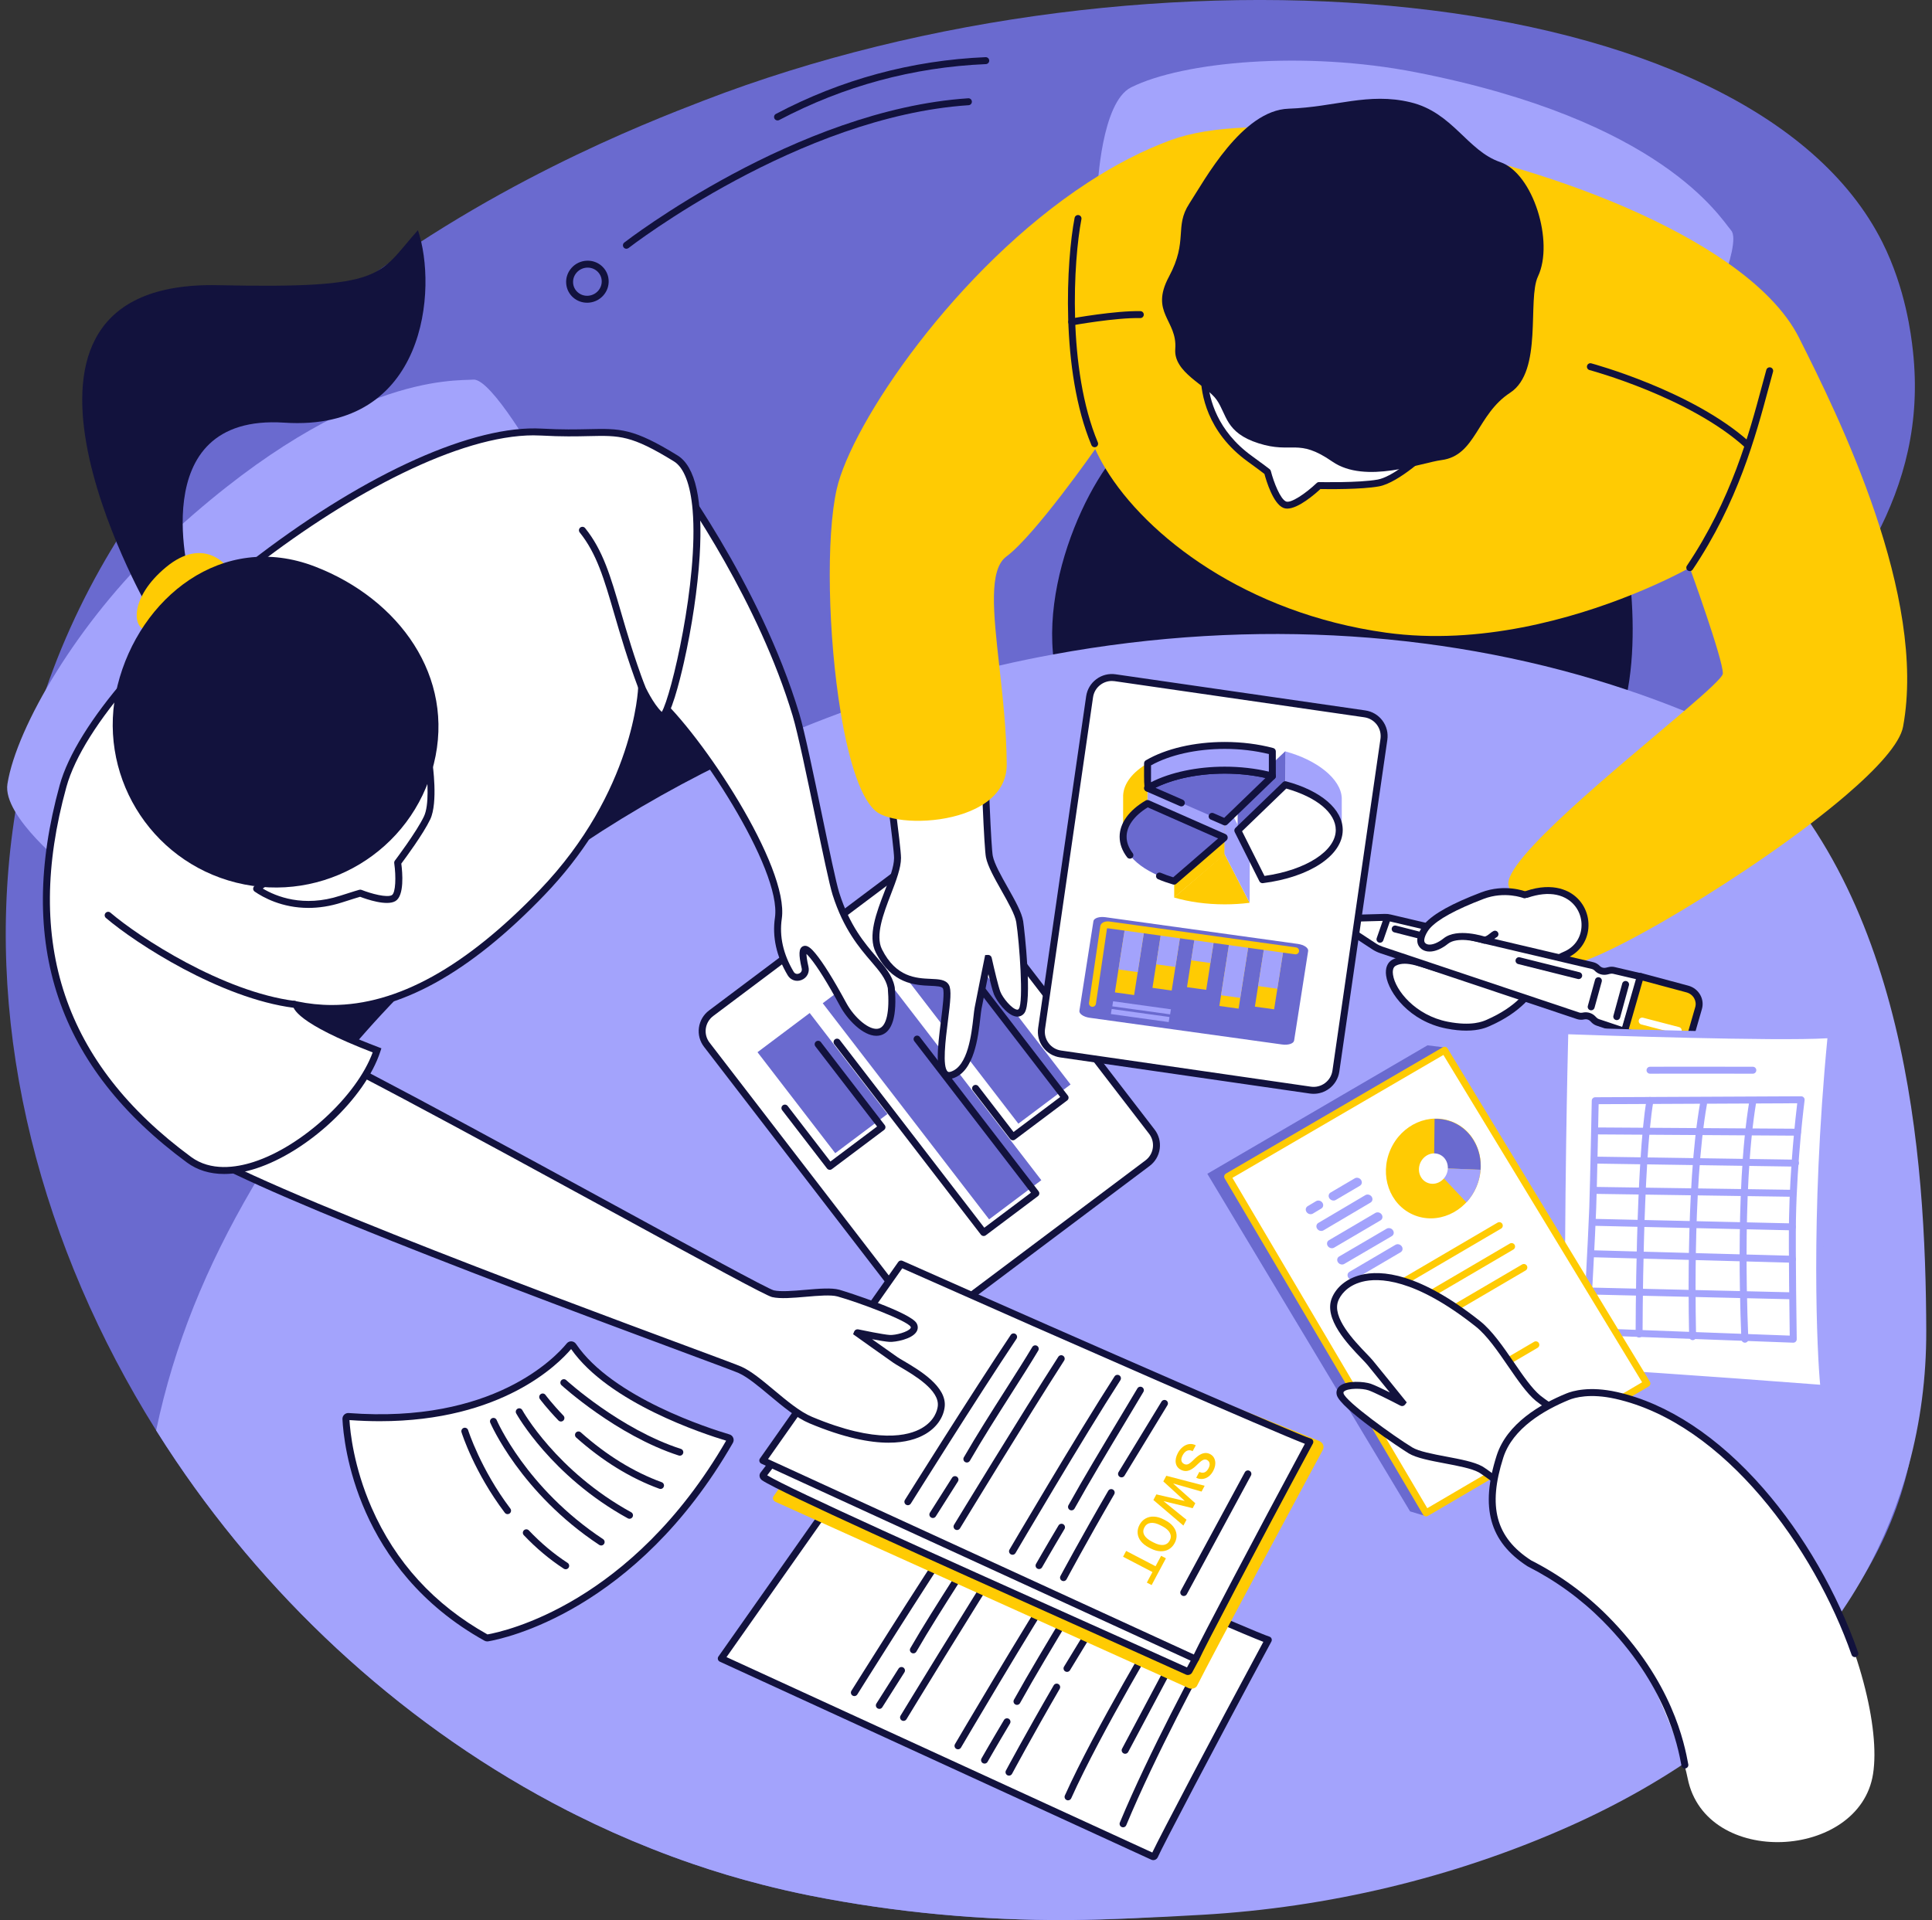 <svg width="168" height="167" viewBox="0 0 168 167" fill="none" xmlns="http://www.w3.org/2000/svg">
<rect x="0" y="0" width="168" height="167" fill="#333333" stroke="none"/>
<g clip-path="url(#clip0_434_9841)">
<path d="M165.971 127.487C165.971 127.487 165.969 127.494 165.969 127.497C165.21 130.818 163.901 133.989 162.108 136.987C151.953 154 126.336 165.427 98.313 166.848C96.53 166.939 94.737 166.989 92.939 166.997C85.474 167.033 77.897 166.351 70.45 164.869C69.032 164.585 67.627 164.265 66.235 163.906C64.198 163.385 62.192 162.783 60.217 162.104C59.005 161.689 57.801 161.244 56.614 160.771C54.411 159.901 52.252 158.934 50.137 157.877C50.04 157.828 49.942 157.78 49.845 157.73C49.668 157.643 49.492 157.553 49.317 157.464C35.562 150.417 23.823 139.675 15.308 127.065C14.724 126.201 14.156 125.327 13.602 124.445C13.594 124.433 13.585 124.418 13.577 124.406C3.618 108.521 -1.298 89.976 1.1 72.215C1.443 69.671 1.937 67.145 2.586 64.641C2.606 64.563 2.627 64.486 2.647 64.408C2.868 63.562 3.106 62.731 3.36 61.907C4.93 56.817 7.075 52.154 9.623 47.897C14.815 39.212 21.681 32.199 28.757 26.623C42.051 16.14 56.082 10.722 61.127 8.772C100.032 -6.255 152.169 -1.862 163.681 21.064C165.707 25.103 166.188 29.14 166.337 30.487C167.036 36.787 165.569 42.001 163.128 46.678C159.82 53.008 154.722 58.357 150.772 64.097C150.502 64.492 150.236 64.886 149.976 65.285C147.302 69.391 145.305 73.738 145.033 78.816C144.995 79.537 144.991 80.242 145.017 80.923C145.029 81.203 145.045 81.478 145.065 81.752C145.074 81.855 145.082 81.956 145.092 82.056C145.106 82.211 145.122 82.362 145.14 82.515C145.312 83.979 145.631 85.349 146.073 86.645C146.379 87.54 146.744 88.399 147.157 89.229C147.39 89.702 147.642 90.165 147.908 90.621C149.34 93.071 151.185 95.262 153.166 97.35C153.625 97.833 154.093 98.312 154.562 98.785C160.169 104.448 165.498 108.801 166.491 116.902C166.94 120.568 166.741 124.104 165.969 127.487H165.971Z" fill="#6A6ACF"/>
<path d="M6.008 75.592C6.008 75.592 0.188 71.039 0.647 68.177C1.446 63.194 6.805 54.072 13.998 47.29C29.827 32.366 39.593 33.147 41.159 33.017C42.724 32.886 46.787 40.054 46.787 40.054L6.008 75.592Z" fill="#A3A3FC"/>
<path d="M95.447 16.274C95.447 16.274 95.759 8.893 98.355 7.599C102.873 5.347 113.409 4.388 123.114 6.285C144.467 10.457 149.52 18.849 150.537 20.045C151.555 21.242 148.093 28.718 148.093 28.718L95.447 16.274Z" fill="#A3A3FC"/>
<path d="M32.488 103.266C24.48 99.5 18.763 88.487 20.027 85.6C21.29 82.713 45.143 55.414 47.808 55.711C50.474 56.009 61.365 61.149 64.264 66.889C67.163 72.629 32.489 103.265 32.489 103.265L32.488 103.266Z" fill="#12123D"/>
<path d="M91.653 57.582C90.409 48.82 96.575 38.01 99.721 37.487C102.866 36.965 139.212 41.986 140.436 44.38C141.66 46.774 143.337 58.7 140.079 64.267C136.82 69.834 91.653 57.583 91.653 57.583V57.582Z" fill="#12123D"/>
<path d="M167.5 115.785C167.512 119.762 167 123.699 165.971 127.488C165.971 127.489 165.969 127.494 165.969 127.498C165.073 130.796 163.784 133.983 162.108 136.987C161.18 138.653 160.13 140.264 158.964 141.806C153.19 149.438 145.057 155.031 136.325 158.906C126.339 163.333 115.475 165.905 104.581 166.537C102.508 166.658 100.416 166.767 98.313 166.849C96.528 166.922 94.735 166.974 92.939 166.998C85.473 167.035 77.896 166.352 70.45 164.87C69.032 164.586 67.627 164.266 66.235 163.907C64.198 163.386 62.192 162.784 60.217 162.105C59.005 161.69 57.801 161.245 56.614 160.772C54.41 159.902 52.252 158.936 50.137 157.878C50.04 157.83 49.941 157.781 49.845 157.731C49.668 157.644 49.492 157.554 49.317 157.466C35.562 150.418 23.823 139.676 15.308 127.066C14.724 126.202 14.156 125.328 13.602 124.446C13.594 124.434 13.585 124.42 13.577 124.408C15.15 116.937 17.907 110.218 21.945 103.304C22.733 101.955 23.567 100.62 24.441 99.3C24.546 99.139 24.655 98.978 24.763 98.817C26.109 96.821 27.549 94.866 29.09 92.957C29.579 92.347 30.078 91.742 30.589 91.143C32.295 89.133 34.106 87.18 36.019 85.29C39.523 81.82 43.37 78.562 47.525 75.558C51.727 72.522 56.242 69.749 61.042 67.286C61.606 66.996 62.177 66.711 62.75 66.43C64.611 65.516 66.514 64.648 68.454 63.831C69.983 63.188 71.535 62.574 73.11 61.992C74.213 61.585 75.33 61.192 76.455 60.818C77.138 60.591 77.829 60.367 78.52 60.152C80.832 59.429 83.146 58.789 85.458 58.225C85.937 58.11 86.415 57.997 86.892 57.889C88.453 57.528 90.015 57.206 91.574 56.921C109.206 53.676 126.502 54.961 141.537 60.018C143.205 60.577 144.844 61.186 146.454 61.838C147.572 62.291 148.828 62.521 149.763 63.264C150.107 63.536 150.443 63.813 150.774 64.097C165.913 77.061 167.456 100.754 167.501 115.784L167.5 115.785Z" fill="#A3A3FC"/>
<path d="M82.1 114.446L99.782 101.17C100.654 100.516 100.823 99.287 100.161 98.427L82.3 75.221C81.638 74.361 80.394 74.194 79.524 74.847L61.841 88.123C60.97 88.777 60.801 90.006 61.462 90.866L79.323 114.072C79.986 114.933 81.229 115.1 82.1 114.446Z" fill="white"/>
<path d="M80.903 115.146C80.213 115.146 79.531 114.839 79.082 114.256L61.222 91.051C60.853 90.571 60.694 89.978 60.776 89.38C60.858 88.78 61.171 88.248 61.658 87.882L79.341 74.606C80.342 73.854 81.777 74.048 82.539 75.037L100.4 98.243C100.768 98.723 100.927 99.316 100.846 99.913C100.764 100.514 100.451 101.046 99.963 101.412L82.281 114.688C81.869 114.997 81.385 115.147 80.903 115.147V115.146ZM80.72 74.75C80.365 74.75 80.007 74.861 79.704 75.089L62.022 88.365C61.665 88.633 61.435 89.023 61.374 89.462C61.315 89.898 61.431 90.332 61.701 90.683L79.562 113.889C80.122 114.617 81.18 114.759 81.918 114.205L99.6 100.929C99.958 100.661 100.187 100.271 100.247 99.832C100.306 99.396 100.191 98.963 99.92 98.611L82.06 75.406C81.73 74.977 81.228 74.751 80.72 74.751V74.75Z" fill="#12123D"/>
<path d="M77.214 82.997L81.753 79.59L93.093 94.322L88.553 97.731L77.214 82.997Z" fill="#6A6ACF"/>
<path d="M71.542 87.256L76.081 83.848L90.55 102.647L86.01 106.055L71.542 87.256Z" fill="#6A6ACF"/>
<path d="M65.87 91.515L70.409 88.107L77.169 96.89L72.63 100.299L65.87 91.515Z" fill="#6A6ACF"/>
<path d="M88.078 99.177C87.987 99.177 87.898 99.137 87.838 99.059L84.594 94.844C84.492 94.712 84.517 94.522 84.649 94.421C84.782 94.32 84.972 94.344 85.073 94.476L88.135 98.455L92.191 95.41L85.207 86.335C85.106 86.203 85.13 86.013 85.263 85.912C85.395 85.811 85.585 85.835 85.686 85.968L92.857 95.284C92.906 95.348 92.928 95.429 92.917 95.509C92.906 95.59 92.863 95.662 92.799 95.71L88.26 99.119C88.206 99.16 88.142 99.179 88.079 99.179L88.078 99.177Z" fill="#12123D"/>
<path d="M85.535 107.501C85.444 107.501 85.355 107.461 85.295 107.384L72.548 90.822C72.446 90.69 72.471 90.5 72.603 90.399C72.736 90.298 72.926 90.322 73.027 90.455L85.591 106.78L89.647 103.734L79.505 90.558C79.404 90.425 79.428 90.236 79.561 90.134C79.693 90.033 79.883 90.058 79.984 90.19L90.312 103.609C90.362 103.673 90.383 103.754 90.373 103.835C90.362 103.915 90.319 103.987 90.255 104.036L85.716 107.444C85.661 107.485 85.598 107.504 85.534 107.504L85.535 107.501Z" fill="#12123D"/>
<path d="M72.154 101.745C72.064 101.745 71.974 101.705 71.914 101.627L68.013 96.56C67.912 96.427 67.937 96.238 68.069 96.136C68.202 96.035 68.391 96.06 68.493 96.192L72.21 101.023L76.267 97.978L70.903 91.009C70.801 90.876 70.826 90.686 70.958 90.585C71.091 90.484 71.28 90.508 71.382 90.641L76.932 97.853C76.982 97.917 77.004 97.998 76.993 98.078C76.982 98.159 76.939 98.231 76.875 98.279L72.336 101.687C72.281 101.729 72.218 101.748 72.154 101.748V101.745Z" fill="#12123D"/>
<path d="M100.408 161.395C100.707 160.67 105.412 151.682 110.288 142.632C109.223 142.331 91.68 134.683 74.743 127.158L62.719 144.248C62.719 144.248 79.121 151.781 100.234 161.469C100.308 161.503 100.379 161.462 100.408 161.394V161.395Z" fill="white"/>
<path d="M100.288 161.785C100.227 161.785 100.167 161.771 100.108 161.745C78.996 152.057 62.593 144.523 62.593 144.523C62.512 144.486 62.45 144.414 62.428 144.327C62.404 144.241 62.42 144.148 62.472 144.074L74.496 126.985C74.579 126.867 74.735 126.824 74.866 126.883C92.113 134.545 109.367 142.058 110.371 142.341C110.459 142.365 110.531 142.429 110.567 142.513C110.602 142.597 110.598 142.694 110.555 142.774C105.608 151.956 100.975 160.814 100.688 161.51C100.641 161.622 100.552 161.712 100.442 161.755C100.393 161.774 100.341 161.784 100.289 161.784L100.288 161.785ZM63.175 144.127C65.584 145.233 80.911 152.271 100.2 161.123C100.89 159.667 105.494 150.901 109.856 142.799C107.014 141.705 89.768 134.165 74.847 127.537L63.175 144.127V144.127Z" fill="#12123D"/>
<path d="M78.568 149.676C78.514 149.676 78.46 149.661 78.411 149.632C78.269 149.545 78.223 149.359 78.31 149.217C78.368 149.121 84.188 139.555 87.374 134.609C87.464 134.469 87.651 134.429 87.791 134.519C87.931 134.609 87.971 134.796 87.881 134.936C84.7 139.875 78.884 149.434 78.825 149.53C78.769 149.623 78.669 149.675 78.567 149.675L78.568 149.676Z" fill="#12123D"/>
<path d="M79.423 143.802C79.372 143.802 79.32 143.79 79.273 143.762C79.128 143.679 79.078 143.495 79.161 143.35C80.256 141.448 81.598 139.341 82.783 137.481C83.651 136.12 84.47 134.833 85.112 133.759C85.197 133.615 85.383 133.569 85.526 133.654C85.669 133.74 85.716 133.925 85.631 134.068C84.986 135.15 84.164 136.44 83.293 137.805C82.112 139.659 80.773 141.761 79.685 143.651C79.629 143.748 79.527 143.802 79.423 143.802Z" fill="#12123D"/>
<path d="M76.465 148.629C76.41 148.629 76.355 148.614 76.304 148.582C76.163 148.494 76.121 148.307 76.209 148.166C76.209 148.166 77.098 146.757 78.135 145.128C78.225 144.988 78.412 144.946 78.552 145.036C78.693 145.126 78.735 145.313 78.645 145.453C77.608 147.081 76.721 148.488 76.721 148.489C76.663 148.581 76.565 148.631 76.465 148.631V148.629Z" fill="#12123D"/>
<path d="M74.293 147.517C74.238 147.517 74.182 147.502 74.133 147.471C73.992 147.383 73.949 147.196 74.037 147.055C74.096 146.962 79.877 137.727 83.236 132.707C83.329 132.569 83.516 132.531 83.655 132.624C83.794 132.718 83.831 132.905 83.738 133.043C80.384 138.054 74.607 147.283 74.549 147.375C74.492 147.466 74.393 147.517 74.293 147.517Z" fill="#12123D"/>
<path d="M97.659 158.93C97.621 158.93 97.581 158.923 97.543 158.907C97.389 158.843 97.316 158.666 97.38 158.512C99.903 152.436 104.066 144.709 105.042 142.972C105.125 142.827 105.308 142.775 105.454 142.857C105.599 142.939 105.651 143.123 105.569 143.269C104.596 144.999 100.449 152.696 97.937 158.745C97.889 158.861 97.777 158.931 97.658 158.931L97.659 158.93Z" fill="#12123D"/>
<path d="M97.838 152.534C97.791 152.534 97.742 152.523 97.697 152.498C97.55 152.42 97.493 152.237 97.572 152.09L102.924 142.02C103.003 141.873 103.185 141.817 103.333 141.895C103.48 141.974 103.537 142.156 103.458 142.304L98.106 152.373C98.052 152.476 97.947 152.534 97.838 152.534Z" fill="#12123D"/>
<path d="M92.874 156.585C92.833 156.585 92.791 156.577 92.751 156.558C92.598 156.49 92.531 156.311 92.599 156.159C95.2 150.361 100.773 141.103 100.829 141.01C100.914 140.867 101.101 140.821 101.243 140.907C101.386 140.993 101.432 141.179 101.346 141.321C101.291 141.413 95.737 150.641 93.15 156.405C93.1 156.517 92.99 156.584 92.875 156.584L92.874 156.585Z" fill="#12123D"/>
<path d="M87.74 154.436C87.691 154.436 87.643 154.424 87.597 154.4C87.45 154.322 87.395 154.138 87.473 153.991C87.49 153.959 89.214 150.741 91.625 146.584C91.709 146.44 91.894 146.39 92.038 146.474C92.182 146.558 92.231 146.743 92.147 146.887C89.741 151.034 88.023 154.244 88.005 154.276C87.951 154.378 87.846 154.436 87.739 154.436H87.74Z" fill="#12123D"/>
<path d="M88.434 148.283C88.385 148.283 88.334 148.271 88.288 148.245C88.142 148.164 88.089 147.98 88.17 147.834C89.435 145.55 91.193 142.627 92.606 140.278C93.188 139.31 93.724 138.419 94.163 137.676C94.248 137.533 94.433 137.486 94.577 137.571C94.72 137.655 94.767 137.841 94.683 137.984C94.243 138.728 93.706 139.619 93.123 140.589C91.713 142.934 89.957 145.852 88.698 148.126C88.643 148.226 88.54 148.282 88.433 148.282L88.434 148.283Z" fill="#12123D"/>
<path d="M85.612 153.388C85.562 153.388 85.51 153.375 85.463 153.349C85.318 153.267 85.268 153.082 85.35 152.937C85.358 152.923 86.213 151.421 87.305 149.595C87.391 149.452 87.576 149.406 87.72 149.491C87.863 149.577 87.909 149.762 87.824 149.906C86.736 151.725 85.884 153.221 85.875 153.237C85.819 153.334 85.717 153.389 85.612 153.389V153.388Z" fill="#12123D"/>
<path d="M83.304 152.145C83.252 152.145 83.199 152.131 83.151 152.104C83.007 152.019 82.959 151.835 83.044 151.691C83.103 151.59 88.969 141.599 92.176 136.633C92.267 136.493 92.454 136.454 92.594 136.544C92.735 136.634 92.775 136.821 92.684 136.962C89.484 141.915 83.623 151.897 83.565 151.996C83.508 152.092 83.408 152.146 83.304 152.146V152.145Z" fill="#12123D"/>
<path d="M92.784 145.413C92.73 145.413 92.676 145.399 92.627 145.369C92.484 145.283 92.439 145.096 92.525 144.954L96.26 138.823C96.346 138.681 96.532 138.635 96.675 138.722C96.817 138.809 96.863 138.995 96.776 139.137L93.042 145.268C92.985 145.361 92.886 145.413 92.784 145.413Z" fill="#12123D"/>
<path d="M70.426 125.649L67.269 130.129C67.144 130.307 67.226 130.529 67.455 130.632L103.369 146.827C103.621 146.941 103.982 146.84 104.089 146.625C105.402 143.982 113.317 129.281 115.017 126.126C115.19 125.804 115.052 125.465 114.687 125.318L82.378 112.334C82.143 112.24 81.853 112.305 81.698 112.487L70.449 125.62C70.44 125.63 70.433 125.64 70.426 125.65V125.649Z" fill="#FFCB03"/>
<path d="M70.251 123.182L66.381 128.253C66.32 128.325 66.348 128.439 66.442 128.502C68.513 129.893 92.078 140.314 103.25 145.373C103.306 145.399 103.375 145.37 103.4 145.321L104.019 144.174L70.252 123.183L70.251 123.182Z" fill="white"/>
<path d="M103.294 145.683C103.237 145.683 103.179 145.672 103.126 145.648C100.397 144.412 96.91 142.848 93.218 141.192C81.332 135.861 67.86 129.817 66.274 128.752C66.151 128.669 66.07 128.543 66.051 128.405C66.034 128.279 66.07 128.153 66.151 128.057L70.012 122.999L70.492 123.366L66.713 128.315C68.692 129.528 82.405 135.679 93.466 140.641C97.088 142.265 100.511 143.801 103.216 145.025L103.753 144.03L104.285 144.316L103.666 145.463C103.594 145.601 103.445 145.683 103.294 145.683ZM103.135 145.176C103.135 145.176 103.133 145.179 103.133 145.18L103.135 145.176ZM66.627 128.429L66.621 128.437C66.621 128.437 66.625 128.431 66.627 128.429Z" fill="#12123D"/>
<path d="M104.019 144.173C104.318 143.448 109.024 134.46 113.899 125.41C112.835 125.109 95.291 117.461 78.354 109.936L66.33 127.026C66.33 127.026 82.733 134.559 103.845 144.247C103.919 144.281 103.991 144.24 104.019 144.172V144.173Z" fill="white"/>
<path d="M103.898 144.562C103.837 144.562 103.777 144.548 103.719 144.522C82.606 134.834 66.203 127.301 66.203 127.301C66.122 127.263 66.061 127.191 66.038 127.104C66.014 127.018 66.031 126.926 66.083 126.852L78.107 109.762C78.19 109.644 78.345 109.601 78.477 109.66C95.724 117.323 112.978 124.835 113.981 125.119C114.07 125.143 114.142 125.207 114.177 125.291C114.213 125.375 114.208 125.472 114.165 125.552C109.218 134.735 104.586 143.592 104.298 144.288C104.252 144.4 104.162 144.49 104.053 144.533C104.003 144.552 103.951 144.562 103.899 144.562H103.898ZM66.786 126.903C69.194 128.009 84.521 135.047 103.811 143.899C104.5 142.444 109.104 133.678 113.466 125.575C110.625 124.481 93.379 116.941 78.457 110.313L66.786 126.904V126.903Z" fill="#12123D"/>
<path d="M83.22 133.075C83.166 133.075 83.112 133.061 83.063 133.032C82.921 132.945 82.875 132.759 82.962 132.616C83.02 132.52 88.84 122.955 92.026 118.009C92.116 117.868 92.303 117.828 92.443 117.918C92.584 118.009 92.624 118.196 92.533 118.336C89.352 123.274 83.536 132.833 83.478 132.929C83.421 133.022 83.322 133.074 83.219 133.074L83.22 133.075Z" fill="#12123D"/>
<path d="M84.076 127.202C84.024 127.202 83.972 127.189 83.925 127.162C83.781 127.079 83.731 126.894 83.814 126.749C84.908 124.849 86.251 122.741 87.435 120.882C88.303 119.519 89.122 118.232 89.763 117.158C89.849 117.015 90.034 116.968 90.177 117.053C90.321 117.139 90.367 117.324 90.282 117.468C89.637 118.549 88.815 119.84 87.944 121.206C86.763 123.061 85.425 125.162 84.337 127.051C84.281 127.147 84.179 127.202 84.075 127.202H84.076Z" fill="#12123D"/>
<path d="M81.117 132.029C81.063 132.029 81.007 132.014 80.957 131.982C80.815 131.893 80.773 131.706 80.862 131.565C80.862 131.565 81.75 130.156 82.788 128.527C82.877 128.387 83.064 128.345 83.205 128.435C83.345 128.524 83.387 128.711 83.297 128.852C82.26 130.48 81.373 131.888 81.373 131.888C81.315 131.979 81.218 132.029 81.117 132.029Z" fill="#12123D"/>
<path d="M78.945 130.916C78.89 130.916 78.835 130.902 78.785 130.871C78.644 130.782 78.601 130.596 78.69 130.454C78.748 130.361 84.53 121.126 87.889 116.107C87.981 115.968 88.169 115.931 88.308 116.024C88.446 116.117 88.484 116.304 88.391 116.443C85.036 121.454 79.259 130.683 79.201 130.775C79.143 130.866 79.045 130.916 78.944 130.916H78.945Z" fill="#12123D"/>
<path d="M92.48 137.517C92.431 137.517 92.383 137.505 92.338 137.481C92.191 137.403 92.135 137.219 92.213 137.072C92.231 137.04 93.954 133.822 96.366 129.665C96.45 129.521 96.634 129.472 96.778 129.555C96.922 129.639 96.972 129.824 96.888 129.968C94.482 134.116 92.763 137.325 92.746 137.357C92.691 137.459 92.587 137.517 92.479 137.517H92.48Z" fill="#12123D"/>
<path d="M93.174 131.364C93.125 131.364 93.075 131.352 93.028 131.326C92.882 131.245 92.829 131.061 92.91 130.915C94.175 128.631 95.934 125.707 97.347 123.358C97.93 122.39 98.465 121.5 98.904 120.757C98.989 120.614 99.175 120.567 99.318 120.652C99.461 120.736 99.509 120.922 99.424 121.065C98.984 121.809 98.448 122.7 97.865 123.669C96.454 126.015 94.699 128.933 93.439 131.207C93.384 131.307 93.281 131.363 93.174 131.363V131.364Z" fill="#12123D"/>
<path d="M90.352 136.469C90.302 136.469 90.25 136.456 90.203 136.43C90.058 136.348 90.008 136.163 90.09 136.018C90.098 136.004 90.954 134.502 92.045 132.676C92.131 132.533 92.317 132.487 92.46 132.572C92.603 132.658 92.65 132.843 92.564 132.987C91.476 134.806 90.624 136.302 90.615 136.318C90.559 136.415 90.457 136.47 90.352 136.47V136.469Z" fill="#12123D"/>
<path d="M88.044 135.226C87.992 135.226 87.939 135.213 87.892 135.185C87.748 135.1 87.699 134.916 87.784 134.772C87.843 134.671 93.709 124.68 96.916 119.714C97.007 119.574 97.194 119.535 97.335 119.625C97.475 119.715 97.515 119.902 97.424 120.043C94.224 124.996 88.364 134.978 88.305 135.077C88.249 135.173 88.148 135.227 88.044 135.227V135.226Z" fill="#12123D"/>
<path d="M102.936 138.813C102.887 138.813 102.838 138.801 102.793 138.776C102.646 138.697 102.591 138.513 102.67 138.366L108.247 128.048C108.327 127.901 108.51 127.846 108.657 127.926C108.804 128.005 108.859 128.189 108.779 128.335L103.202 138.654C103.148 138.755 103.044 138.813 102.936 138.813Z" fill="#12123D"/>
<path d="M97.524 128.494C97.47 128.494 97.416 128.48 97.367 128.45C97.225 128.364 97.179 128.178 97.266 128.035L101 121.905C101.087 121.762 101.273 121.717 101.415 121.803C101.558 121.89 101.603 122.076 101.516 122.218L97.782 128.349C97.726 128.442 97.626 128.494 97.524 128.494Z" fill="#12123D"/>
<path d="M102.95 127.322C103.08 127.39 103.205 127.396 103.325 127.343C103.444 127.289 103.603 127.162 103.801 126.963C103.999 126.764 104.18 126.618 104.344 126.524C104.657 126.345 104.95 126.327 105.223 126.469C105.463 126.594 105.609 126.793 105.661 127.067C105.713 127.341 105.657 127.631 105.493 127.939C105.383 128.144 105.248 128.306 105.087 128.426C104.925 128.546 104.75 128.615 104.56 128.633C104.37 128.651 104.189 128.616 104.019 128.526L104.29 128.018C104.445 128.099 104.592 128.114 104.731 128.063C104.869 128.013 104.987 127.898 105.082 127.719C105.171 127.552 105.204 127.405 105.181 127.275C105.159 127.145 105.082 127.047 104.953 126.979C104.845 126.923 104.727 126.925 104.601 126.987C104.475 127.049 104.317 127.176 104.126 127.368C103.936 127.561 103.759 127.704 103.598 127.796C103.436 127.889 103.281 127.938 103.133 127.943C102.985 127.949 102.835 127.911 102.682 127.832C102.435 127.703 102.288 127.506 102.241 127.242C102.195 126.978 102.258 126.686 102.429 126.365C102.543 126.153 102.687 125.978 102.861 125.841C103.036 125.704 103.22 125.623 103.413 125.598C103.605 125.572 103.795 125.608 103.981 125.704L103.709 126.215C103.54 126.127 103.381 126.113 103.229 126.175C103.078 126.237 102.947 126.372 102.837 126.577C102.743 126.754 102.708 126.906 102.732 127.034C102.757 127.162 102.83 127.256 102.95 127.319V127.322Z" fill="#FFCB03"/>
<path d="M101.178 130.565L103.174 132.182L102.904 132.687L100.294 130.462L100.554 129.974L103.022 130.546L101.157 128.845L101.419 128.355L104.753 129.225L104.483 129.731L102.006 129.023L103.94 130.746L103.711 131.174L101.178 130.562L101.178 130.565Z" fill="#FFCB03"/>
<path d="M99.889 134.589C99.598 134.438 99.369 134.254 99.203 134.041C99.036 133.827 98.944 133.596 98.925 133.351C98.906 133.104 98.96 132.862 99.089 132.621C99.216 132.383 99.388 132.202 99.606 132.077C99.823 131.952 100.067 131.895 100.339 131.907C100.611 131.919 100.89 131.998 101.175 132.145L101.342 132.233C101.632 132.384 101.86 132.568 102.028 132.785C102.196 133.002 102.289 133.234 102.308 133.48C102.327 133.726 102.273 133.969 102.145 134.208C102.017 134.447 101.846 134.628 101.631 134.753C101.417 134.877 101.173 134.932 100.9 134.92C100.628 134.907 100.346 134.826 100.056 134.676L99.89 134.59L99.889 134.589ZM100.317 134.16C100.646 134.332 100.931 134.402 101.173 134.37C101.414 134.338 101.595 134.21 101.716 133.984C101.834 133.763 101.838 133.546 101.73 133.331C101.621 133.115 101.407 132.923 101.09 132.754L100.918 132.665C100.591 132.495 100.306 132.426 100.06 132.458C99.815 132.491 99.633 132.619 99.513 132.843C99.393 133.068 99.387 133.287 99.496 133.5C99.605 133.712 99.827 133.906 100.162 134.08L100.318 134.161L100.317 134.16Z" fill="#FFCB03"/>
<path d="M99.725 137.645L100.213 136.729L97.657 135.398L97.927 134.892L100.483 136.224L100.968 135.317L101.384 135.534L100.141 137.863L99.725 137.645V137.645Z" fill="#FFCB03"/>
<path d="M85.961 48.916C84.925 49.336 85.738 73.027 86.033 74.505C86.328 75.983 88.455 78.775 88.671 80.166C88.886 81.558 89.4 87.199 88.832 87.932C88.263 88.666 86.968 87.036 86.71 86.371C86.478 85.771 86.028 83.76 85.941 83.368C85.937 83.353 85.916 83.352 85.912 83.367C85.817 83.838 85.234 86.711 85.049 87.691C84.847 88.758 84.788 92.876 82.756 93.502C80.724 94.128 82.807 86.77 82.248 85.808C81.688 84.846 78.374 86.591 76.423 82.705C75.332 80.532 78.047 76.699 78.045 74.621C78.043 72.543 73.744 44.572 76.09 40.315C78.437 36.056 86.994 48.496 85.958 48.916L85.961 48.916Z" fill="white"/>
<path d="M82.529 93.841C82.296 93.841 82.13 93.751 82.022 93.66C81.335 93.083 81.498 91.342 81.826 88.752C81.967 87.628 82.144 86.23 81.988 85.96C81.886 85.784 81.417 85.764 80.92 85.742C79.574 85.684 77.538 85.596 76.155 82.841C75.432 81.401 76.216 79.361 76.908 77.561C77.339 76.439 77.746 75.381 77.745 74.623C77.745 74.164 77.517 72.314 77.201 69.75C76.073 60.59 73.973 43.538 75.829 40.17C76.293 39.328 77.028 38.986 77.953 39.18C81.145 39.852 86.204 47.058 86.347 48.655C86.374 48.964 86.235 49.105 86.134 49.167C85.867 49.653 85.645 53.183 85.808 61.702C85.923 67.733 86.191 73.75 86.33 74.446C86.466 75.128 87.053 76.169 87.621 77.176C88.254 78.299 88.853 79.361 88.971 80.121C89.073 80.781 89.8 87.178 89.071 88.118C88.891 88.349 88.635 88.453 88.347 88.412C87.529 88.292 86.632 87.003 86.43 86.481C86.299 86.144 86.11 85.412 85.947 84.731C85.735 85.78 85.464 87.134 85.348 87.746C85.316 87.916 85.286 88.187 85.25 88.499C85.066 90.146 84.723 93.212 82.847 93.79C82.73 93.827 82.624 93.841 82.529 93.841ZM77.464 39.73C76.986 39.73 76.626 39.971 76.356 40.461C74.594 43.657 76.76 61.231 77.799 69.675C78.13 72.356 78.348 74.126 78.348 74.621C78.349 75.491 77.922 76.602 77.471 77.776C76.823 79.46 76.091 81.367 76.694 82.569C77.918 85.007 79.667 85.082 80.945 85.138C81.64 85.168 82.24 85.194 82.509 85.656C82.757 86.08 82.644 87.085 82.424 88.827C82.225 90.404 81.924 92.789 82.41 93.197C82.434 93.218 82.493 93.267 82.668 93.213C84.166 92.751 84.48 89.941 84.649 88.431C84.687 88.093 84.716 87.826 84.753 87.633C84.935 86.666 85.504 83.859 85.616 83.306L85.665 83.067L85.922 83.054C85.922 83.054 85.924 83.054 85.925 83.054C86.072 83.054 86.201 83.157 86.234 83.3C86.475 84.386 86.817 85.812 86.99 86.261C87.192 86.783 87.98 87.747 88.431 87.813C88.503 87.824 88.544 87.806 88.59 87.747C89.021 87.191 88.647 81.998 88.37 80.212C88.269 79.561 87.67 78.498 87.091 77.472C86.473 76.375 85.889 75.34 85.734 74.563C85.584 73.812 85.305 67.553 85.193 61.318C84.994 50.266 85.43 48.937 85.742 48.691C85.705 48.269 84.869 46.597 83.139 44.364C81.26 41.94 79.428 40.295 78.116 39.85C77.877 39.769 77.66 39.728 77.462 39.728L77.464 39.73ZM86.075 49.196C86.075 49.196 86.075 49.196 86.074 49.196H86.075Z" fill="#12123D"/>
<path d="M165.485 63.202C165.216 64.659 163.265 66.818 160.484 69.198C156.594 72.525 151.081 76.284 146.276 79.165C145.783 79.461 145.296 79.749 144.819 80.025C144.617 80.142 144.415 80.259 144.217 80.372C141.716 81.799 139.53 82.905 138.049 83.466C138.009 83.483 137.971 83.496 137.933 83.511C137.894 83.526 137.855 83.539 137.819 83.551C137.065 83.821 136.52 83.933 136.24 83.853C135.914 83.761 135.604 83.628 135.307 83.465C135.153 83.38 135.003 83.286 134.858 83.183C134.11 82.66 133.462 81.926 132.916 81.076C132.608 80.599 132.333 80.085 132.088 79.554C131.908 79.163 131.746 78.761 131.599 78.356C131.582 78.308 131.566 78.261 131.55 78.215C131.543 78.199 131.538 78.185 131.533 78.172C131.521 78.138 131.508 78.103 131.498 78.069C131.381 77.725 131.277 77.379 131.183 77.036C130.596 74.874 140.929 66.566 146.452 61.84C148.441 60.138 149.805 58.9 149.813 58.582C149.842 57.376 146.937 49.372 146.937 49.372C146.937 49.372 145 50.481 141.857 51.74C136.829 53.758 128.718 56.161 120.524 55.026C108.374 53.341 99.683 46.63 96.122 40.736C95.779 40.169 95.484 39.608 95.237 39.062C95.237 39.062 90 46.559 87.507 48.407C85.972 49.545 86.375 53.276 86.891 57.892C87.188 60.565 87.525 63.538 87.541 66.473C87.55 67.925 86.83 69.01 85.745 69.786C83.56 71.353 79.89 71.665 77.68 71.183C77.129 71.066 76.668 70.897 76.344 70.688C74.918 69.76 73.821 66.288 73.109 61.995C72 55.326 71.818 46.68 72.76 42.532C74.046 36.861 83.09 23.379 94.59 15.882C96.914 14.364 99.34 13.092 101.823 12.179C103.566 11.539 105.829 11.184 108.444 11.088C114.733 10.852 123.06 12.097 131.053 14.384C138.266 16.448 145.209 19.364 150.149 22.809C153.048 24.83 155.256 27.035 156.428 29.357C158.126 32.728 160.958 38.405 163.074 44.673C165.147 50.821 166.532 57.536 165.484 63.205L165.485 63.202Z" fill="#FFCB03"/>
<path d="M146.937 49.673C146.88 49.673 146.821 49.657 146.769 49.622C146.631 49.529 146.594 49.341 146.687 49.203C150.56 43.443 152.093 37.742 153.211 33.579C153.344 33.083 153.471 32.612 153.594 32.169C153.639 32.008 153.806 31.914 153.967 31.959C154.127 32.004 154.221 32.171 154.177 32.331C154.054 32.772 153.928 33.241 153.795 33.736C152.665 37.94 151.118 43.697 147.189 49.54C147.131 49.627 147.036 49.673 146.938 49.673H146.937Z" fill="#12123D"/>
<path d="M95.185 38.897C95.067 38.897 94.955 38.828 94.906 38.712C92.174 32.187 92.741 22.58 93.444 18.949C93.476 18.785 93.635 18.677 93.798 18.709C93.962 18.741 94.069 18.899 94.037 19.064C93.346 22.635 92.785 32.081 95.464 38.478C95.529 38.633 95.456 38.81 95.302 38.874C95.263 38.889 95.224 38.897 95.185 38.897Z" fill="#12123D"/>
<path d="M151.942 38.985C151.869 38.985 151.796 38.959 151.739 38.907C146.916 34.534 138.305 32.209 138.218 32.186C138.056 32.143 137.961 31.978 138.003 31.817C138.046 31.655 138.211 31.559 138.373 31.602C138.461 31.626 147.213 33.99 152.144 38.459C152.267 38.572 152.277 38.762 152.165 38.886C152.106 38.951 152.024 38.985 151.942 38.985Z" fill="#12123D"/>
<path d="M93.189 28.304C93.046 28.304 92.919 28.202 92.893 28.056C92.863 27.892 92.972 27.735 93.135 27.705C93.291 27.676 96.975 27.013 99.165 27.061C99.332 27.065 99.465 27.204 99.46 27.37C99.457 27.537 99.313 27.673 99.152 27.665C97.017 27.616 93.281 28.291 93.243 28.299C93.225 28.302 93.207 28.303 93.188 28.303L93.189 28.304Z" fill="#12123D"/>
<path d="M125.42 82.54C125.022 82.709 126.17 84.498 125.74 84.411C124.03 84.068 122.426 83.103 121.235 83.725C119.894 84.425 121.823 88.38 125.834 89.162C127.929 89.57 128.978 89.158 129.398 88.973C134.109 86.895 133.472 84.154 136.081 83.066C139.642 81.58 137.622 74.952 131.235 78.472C130.263 79.007 129.579 81.641 128.518 81.875C127.48 82.104 126.187 82.214 125.42 82.539V82.54Z" fill="white"/>
<path d="M127.5 89.639C127.02 89.639 126.45 89.59 125.776 89.458C122.563 88.831 120.748 86.348 120.533 84.867C120.437 84.207 120.642 83.694 121.095 83.457C122.028 82.97 123.121 83.319 124.279 83.69C124.661 83.812 125.055 83.938 125.451 84.037C125.414 83.936 125.37 83.829 125.335 83.74C125.083 83.113 124.822 82.465 125.303 82.262C125.837 82.036 126.562 81.915 127.329 81.787C127.708 81.724 128.101 81.659 128.454 81.581C128.895 81.483 129.349 80.672 129.751 79.956C130.172 79.205 130.569 78.496 131.091 78.208C134.073 76.564 135.868 77.202 136.672 77.728C137.675 78.384 138.229 79.545 138.117 80.757C138.009 81.921 137.293 82.889 136.199 83.345C135.162 83.778 134.687 84.48 134.087 85.369C133.285 86.554 132.289 88.029 129.521 89.25C129.265 89.363 128.638 89.639 127.501 89.639H127.5ZM122.139 83.821C121.862 83.821 121.606 83.871 121.375 83.992C121.084 84.143 121.097 84.55 121.131 84.779C121.329 86.141 123.093 88.318 125.892 88.865C127.973 89.271 128.953 88.839 129.276 88.696C131.884 87.546 132.787 86.21 133.585 85.029C134.19 84.134 134.761 83.289 135.965 82.786C136.862 82.412 137.426 81.652 137.514 80.7C137.606 79.712 137.156 78.767 136.34 78.233C135.147 77.453 133.387 77.631 131.382 78.736C131.012 78.94 130.638 79.605 130.279 80.249C129.77 81.157 129.291 82.013 128.585 82.169C128.217 82.251 127.816 82.317 127.429 82.382C126.78 82.491 126.11 82.602 125.643 82.776C125.671 82.952 125.814 83.308 125.896 83.514C126.109 84.043 126.238 84.362 126.053 84.585C125.964 84.692 125.83 84.736 125.682 84.707C125.134 84.596 124.606 84.427 124.096 84.264C123.369 84.032 122.71 83.82 122.139 83.82L122.139 83.821Z" fill="#12123D"/>
<path d="M141.286 89.708L142.715 84.958L140.345 84.403C140.214 84.372 140.077 84.373 139.947 84.403L139.71 84.459C139.413 84.53 139.098 84.437 138.892 84.219C138.779 84.1 138.633 84.017 138.471 83.978L120.858 79.832C120.713 79.798 120.563 79.782 120.414 79.786L115.832 79.913L119.483 82.308C119.682 82.439 119.898 82.544 120.125 82.619L137.218 88.345C137.364 88.394 137.521 88.402 137.671 88.371L137.709 88.362C137.998 88.301 138.3 88.392 138.502 88.602L138.603 88.708C138.696 88.805 138.813 88.879 138.943 88.923L141.284 89.707L141.286 89.708Z" fill="white"/>
<path d="M141.286 90.01C141.254 90.01 141.221 90.005 141.19 89.995L138.849 89.21C138.673 89.152 138.514 89.05 138.387 88.919L138.285 88.813C138.157 88.679 137.961 88.62 137.773 88.66L137.735 88.668C137.532 88.711 137.321 88.699 137.123 88.633L120.031 82.908C119.779 82.824 119.54 82.707 119.319 82.563L115.668 80.167C115.557 80.095 115.507 79.959 115.543 79.832C115.578 79.706 115.693 79.617 115.825 79.613L120.407 79.487C120.582 79.482 120.757 79.499 120.928 79.54L138.541 83.686C138.761 83.738 138.958 83.851 139.112 84.014C139.245 84.154 139.447 84.214 139.641 84.167L139.877 84.111C140.053 84.069 140.238 84.069 140.414 84.111L142.785 84.666C142.866 84.686 142.935 84.737 142.977 84.81C143.019 84.882 143.029 84.967 143.005 85.048L141.575 89.798C141.551 89.876 141.498 89.941 141.425 89.979C141.381 90.002 141.333 90.013 141.286 90.013V90.01ZM137.887 88.044C138.199 88.044 138.504 88.169 138.721 88.395L138.823 88.501C138.882 88.563 138.957 88.609 139.04 88.638L141.087 89.323L142.334 85.18L140.276 84.697C140.191 84.677 140.102 84.677 140.017 84.697L139.781 84.754C139.377 84.85 138.953 84.724 138.672 84.427C138.6 84.351 138.507 84.298 138.403 84.273L120.79 80.126C120.671 80.098 120.546 80.085 120.424 80.089L116.803 80.189L119.65 82.057C119.827 82.173 120.02 82.266 120.222 82.335L137.315 88.06C137.41 88.092 137.512 88.097 137.61 88.077L137.648 88.068C137.728 88.052 137.808 88.044 137.887 88.044H137.887Z" fill="#12123D"/>
<path d="M120 81.994C119.967 81.994 119.933 81.989 119.9 81.977C119.742 81.922 119.659 81.75 119.714 81.593L120.361 79.735C120.416 79.578 120.588 79.494 120.746 79.549C120.903 79.603 120.987 79.776 120.932 79.933L120.285 81.791C120.241 81.916 120.124 81.993 119.999 81.993L120 81.994Z" fill="#12123D"/>
<path d="M146.721 86.017L142.637 84.922L141.258 89.714L145.342 90.809C146.09 91.01 146.864 90.59 147.07 89.871L147.701 87.68C147.907 86.962 147.468 86.218 146.721 86.017Z" fill="#FFCB03"/>
<path d="M145.719 91.161C145.568 91.161 145.416 91.142 145.263 91.101L141.179 90.006C141.101 89.985 141.034 89.933 140.995 89.862C140.955 89.792 140.946 89.708 140.968 89.631L142.347 84.839C142.393 84.681 142.556 84.588 142.716 84.631L146.799 85.726C147.249 85.846 147.621 86.131 147.845 86.528C148.06 86.909 148.112 87.347 147.992 87.764L147.361 89.956C147.152 90.684 146.464 91.162 145.719 91.162V91.161ZM141.633 89.502L145.42 90.518C146.009 90.675 146.62 90.349 146.78 89.789L147.411 87.597C147.486 87.337 147.453 87.064 147.319 86.825C147.175 86.571 146.935 86.388 146.642 86.31L142.845 85.291L141.633 89.503V89.502Z" fill="#12123D"/>
<path d="M140.589 88.725C140.562 88.725 140.536 88.721 140.509 88.713C140.348 88.67 140.253 88.504 140.297 88.342L141.063 85.542C141.106 85.382 141.273 85.287 141.434 85.331C141.595 85.374 141.69 85.54 141.646 85.702L140.88 88.502C140.844 88.636 140.721 88.725 140.589 88.725Z" fill="#12123D"/>
<path d="M138.363 87.873C138.336 87.873 138.309 87.87 138.282 87.862C138.122 87.817 138.027 87.651 138.072 87.491L138.7 85.215C138.743 85.054 138.91 84.959 139.071 85.004C139.232 85.049 139.327 85.215 139.282 85.375L138.654 87.651C138.617 87.785 138.495 87.873 138.363 87.873Z" fill="#12123D"/>
<path d="M137.279 85.156C137.254 85.156 137.23 85.154 137.205 85.147L132.014 83.848C131.853 83.808 131.754 83.643 131.794 83.482C131.834 83.32 131.999 83.221 132.16 83.262L137.351 84.561C137.513 84.602 137.611 84.766 137.571 84.927C137.536 85.064 137.413 85.156 137.278 85.156H137.279Z" fill="#12123D"/>
<path d="M124.445 81.896C124.421 81.896 124.396 81.893 124.37 81.887L121.244 81.092C121.083 81.051 120.985 80.886 121.026 80.725C121.067 80.563 121.231 80.466 121.393 80.507L124.519 81.302C124.681 81.343 124.778 81.507 124.737 81.668C124.703 81.805 124.579 81.897 124.444 81.897L124.445 81.896Z" fill="#12123D"/>
<path d="M145.932 89.928C145.906 89.928 145.881 89.925 145.855 89.918L142.723 89.102C142.562 89.06 142.465 88.895 142.507 88.734C142.549 88.572 142.714 88.475 142.876 88.517L146.007 89.333C146.169 89.375 146.266 89.54 146.224 89.702C146.188 89.838 146.066 89.928 145.932 89.928Z" fill="white"/>
<path d="M133.448 78.467L132.642 78.027C132.642 78.027 130.867 77.15 128.903 77.898C127.418 78.464 125.082 79.444 124.11 80.541C123.856 80.827 123.295 81.706 123.669 82.178C124.04 82.647 125.083 82.312 125.967 81.684C127.114 80.869 129.782 81.689 129.782 81.689L133.448 78.467Z" fill="white"/>
<path d="M124.314 82.761C124.26 82.761 124.207 82.758 124.155 82.752C123.856 82.718 123.606 82.584 123.432 82.365C122.912 81.709 123.582 80.68 123.884 80.34C124.652 79.473 126.258 78.582 128.796 77.616C130.846 76.835 132.612 77.517 132.687 77.546C132.842 77.608 132.918 77.784 132.857 77.939C132.795 78.094 132.62 78.17 132.465 78.109C132.449 78.102 130.835 77.485 129.012 78.181C126.602 79.099 125.03 79.96 124.338 80.741C124.076 81.037 123.698 81.726 123.908 81.991C123.982 82.084 124.086 82.137 124.225 82.152C124.572 82.192 125.064 81.99 125.537 81.611C126.709 80.674 129.058 81.443 129.157 81.476C129.315 81.529 129.401 81.7 129.348 81.858C129.295 82.016 129.123 82.102 128.966 82.049C128.375 81.853 126.674 81.475 125.915 82.083C125.363 82.525 124.802 82.762 124.317 82.762L124.314 82.761Z" fill="#12123D"/>
<path d="M129.069 82.065C129.064 82.065 129.058 82.065 129.053 82.065C128.886 82.062 128.753 81.924 128.756 81.757C128.76 81.59 128.896 81.458 129.064 81.46C129.216 81.463 129.407 81.31 129.563 81.187C129.668 81.104 129.767 81.024 129.87 80.977C130.022 80.906 130.202 80.972 130.272 81.124C130.342 81.275 130.277 81.455 130.125 81.525C130.087 81.543 130.007 81.606 129.938 81.661C129.723 81.832 129.428 82.065 129.068 82.065H129.069Z" fill="#12123D"/>
<path d="M104.722 32.81C104.749 34.125 105.231 37.412 108.682 39.905C109.775 40.694 110.218 41.044 110.218 41.044C110.218 41.044 110.854 43.532 111.713 43.895C112.572 44.257 114.701 42.231 114.701 42.231C114.701 42.231 118.17 42.31 119.854 42.006C121.538 41.702 124.26 39.08 124.26 39.08L104.722 32.81Z" fill="white"/>
<path d="M111.932 44.236C111.812 44.236 111.699 44.216 111.595 44.173C110.704 43.798 110.114 41.825 109.951 41.22C109.781 41.088 109.326 40.742 108.506 40.15C104.901 37.547 104.448 34.155 104.42 32.818C104.418 32.72 104.463 32.628 104.541 32.57C104.62 32.511 104.721 32.494 104.814 32.524L124.352 38.793C124.454 38.826 124.53 38.909 124.554 39.012C124.578 39.115 124.546 39.224 124.469 39.298C124.355 39.407 121.662 41.986 119.907 42.303C118.373 42.58 115.462 42.547 114.817 42.535C114.344 42.974 112.899 44.236 111.931 44.236H111.932ZM105.046 33.232C105.164 34.675 105.812 37.459 108.859 39.66C109.944 40.444 110.386 40.793 110.404 40.807C110.456 40.848 110.493 40.905 110.509 40.97C110.758 41.944 111.332 43.408 111.829 43.617C112.247 43.794 113.537 42.922 114.492 42.013C114.549 41.958 114.627 41.925 114.707 41.93C114.742 41.93 118.165 42.005 119.799 41.71C121.02 41.49 122.882 39.92 123.673 39.21L105.045 33.233L105.046 33.232Z" fill="#12123D"/>
<path d="M102.196 30.355C102.397 27.841 99.956 27.22 101.649 24.062C103.342 20.903 102.097 19.739 103.417 17.71C104.737 15.682 108.003 9.589 112.055 9.453C116.107 9.317 118.972 8.012 122.652 8.896C126.334 9.779 127.586 13.119 130.455 14.098C133.324 15.078 135.151 21.057 133.738 24.04C132.786 26.05 134.195 32.283 131.317 34.158C128.403 36.057 128.355 39.629 125.338 40.017C123.617 40.238 118.732 42.142 115.849 40.143C112.852 38.064 112.395 39.493 109.447 38.558C106.541 37.635 106.691 36.052 105.795 34.775C104.9 33.499 102.033 32.405 102.197 30.354L102.196 30.355Z" fill="#12123D"/>
<path d="M67.209 112.519C68.552 112.83 71.669 112.124 72.91 112.468C74.151 112.812 79.048 114.503 79.449 115.247C79.851 115.991 78.011 116.446 77.361 116.409C76.775 116.375 74.929 115.992 74.57 115.916C74.557 115.914 74.549 115.931 74.559 115.939C74.916 116.195 77.099 117.751 77.847 118.271C78.663 118.837 82.077 120.43 81.847 122.339C81.617 124.248 78.749 126.973 70.494 123.509C68.448 122.65 66.084 119.919 64.35 119.142C62.616 118.366 18.355 102.503 15.671 98.974C13.802 96.516 20.402 90.52 24.208 89.933C25.864 89.677 65.868 112.208 67.211 112.519H67.209Z" fill="white"/>
<path d="M77.276 125.479C75.61 125.479 73.371 125.045 70.375 123.788C69.251 123.316 68.067 122.327 66.922 121.371C65.935 120.546 65.003 119.766 64.224 119.418C63.91 119.277 62.113 118.609 59.393 117.599C39.965 110.382 17.411 101.764 15.428 99.157C14.954 98.533 14.915 97.678 15.318 96.683C16.485 93.794 21.112 90.104 24.159 89.634C25.128 89.485 34.399 94.428 53.528 104.868C60.33 108.58 66.754 112.086 67.277 112.225C67.892 112.367 68.977 112.274 70.025 112.184C71.199 112.083 72.309 111.988 72.99 112.177C73.578 112.34 79.195 114.142 79.713 115.103C79.844 115.347 79.836 115.608 79.689 115.839C79.281 116.479 77.856 116.738 77.342 116.71C77.036 116.693 76.422 116.588 75.832 116.477C76.6 117.023 77.565 117.709 78.017 118.022C78.147 118.112 78.36 118.239 78.609 118.384C79.919 119.156 82.359 120.593 82.145 122.374C82.031 123.317 81.415 124.179 80.453 124.738C79.755 125.144 78.736 125.478 77.275 125.478L77.276 125.479ZM24.238 90.233C21.424 90.668 16.963 94.225 15.879 96.909C15.556 97.707 15.566 98.34 15.91 98.792C18.04 101.594 48.236 112.811 59.604 117.033C62.432 118.084 64.139 118.718 64.471 118.867C65.326 119.249 66.29 120.055 67.31 120.907C68.42 121.834 69.568 122.794 70.609 123.23C76.287 125.613 79.024 124.87 80.15 124.216C81.281 123.559 81.503 122.659 81.546 122.303C81.713 120.914 79.495 119.608 78.303 118.906C78.034 118.748 77.822 118.622 77.674 118.52C76.874 117.965 74.485 116.258 74.382 116.185L74.183 116.043L74.278 115.804C74.337 115.668 74.487 115.59 74.632 115.622C74.991 115.698 76.816 116.076 77.377 116.109C77.873 116.137 78.968 115.85 79.181 115.516C79.207 115.475 79.213 115.448 79.183 115.392C78.898 114.863 74.642 113.263 72.829 112.76C72.252 112.6 71.147 112.695 70.077 112.787C68.931 112.886 67.849 112.979 67.14 112.814C66.62 112.694 61.769 110.054 53.239 105.399C42.18 99.364 25.468 90.243 24.237 90.234L24.238 90.233Z" fill="#12123D"/>
<path d="M57.976 40.433C57.976 40.433 65.775 50.703 69.217 62.17C70.077 65.038 72.1 75.882 72.692 77.746C74.275 82.738 77.037 83.734 77.485 85.831C77.491 85.86 77.5 85.888 77.502 85.917C78.017 92.008 74.546 89.63 73.331 87.388C72.405 85.678 71.433 84.035 70.676 83.119C69.676 81.909 69.711 82.866 70.009 84.161C70.183 84.917 69.154 85.341 68.756 84.674C68.003 83.411 67.407 81.752 67.684 79.857C68.312 75.556 60.759 64.031 57.002 60.718C53.245 57.403 57.976 40.433 57.976 40.433Z" fill="white"/>
<path d="M76.209 90.09C75.012 90.09 73.668 88.643 73.066 87.532C71.974 85.515 71.091 84.096 70.444 83.312C70.304 83.143 70.201 83.037 70.127 82.971C70.129 83.147 70.163 83.48 70.303 84.092C70.415 84.578 70.168 85.046 69.704 85.233C69.245 85.417 68.749 85.25 68.497 84.828C67.515 83.181 67.14 81.493 67.386 79.813C68 75.607 60.516 64.22 56.802 60.944C52.948 57.544 57.49 41.052 57.685 40.352L57.848 39.765L58.216 40.25C58.295 40.353 66.088 50.695 69.506 62.083C69.968 63.622 70.74 67.33 71.485 70.916C72.114 73.941 72.708 76.798 72.98 77.655C73.889 80.519 75.178 82.023 76.214 83.232C76.977 84.121 77.579 84.823 77.781 85.767C77.793 85.819 77.801 85.854 77.805 85.891C78.012 88.339 77.607 89.733 76.603 90.033C76.475 90.071 76.344 90.09 76.211 90.09H76.209ZM70.006 82.26C70.309 82.26 70.616 82.575 70.908 82.928C71.581 83.741 72.486 85.194 73.597 87.244C74.269 88.486 75.622 89.695 76.428 89.454C77.091 89.257 77.373 87.976 77.2 85.943L77.188 85.894C77.019 85.1 76.461 84.449 75.754 83.625C74.739 82.441 73.349 80.82 72.403 77.838C72.122 76.951 71.525 74.079 70.893 71.039C70.185 67.632 69.381 63.772 68.927 62.257C65.968 52.399 59.692 43.321 58.104 41.12C57.312 44.16 54.017 57.684 57.2 60.491C60.968 63.815 68.644 75.371 67.982 79.901C67.757 81.44 68.104 82.993 69.014 84.519C69.135 84.722 69.333 84.731 69.478 84.674C69.628 84.613 69.767 84.466 69.714 84.229C69.431 83.002 69.458 82.481 69.811 82.307C69.876 82.275 69.941 82.261 70.006 82.261V82.26Z" fill="#12123D"/>
<path d="M25.769 87.389C31.873 88.671 38.733 86.382 47.146 77.617C55.558 68.851 55.797 59.769 55.797 59.769C55.797 59.769 56.64 61.625 57.52 62.291C58.4 62.957 63.171 42.587 58.757 39.867C53.519 36.64 53.425 37.937 47.099 37.581C34.345 36.859 8.537 57.294 5.481 68.373C1.698 82.087 5.341 92.702 16.441 100.871C21.291 104.441 30.944 97.051 32.789 91.356C25.644 88.635 25.77 87.389 25.77 87.389H25.769Z" fill="white"/>
<path d="M19.493 102.107C18.253 102.107 17.16 101.774 16.261 101.113C5.004 92.829 1.383 82.094 5.189 68.293C6.641 63.026 13.425 55.183 22.47 48.311C32.001 41.07 41.218 36.944 47.116 37.279C48.87 37.378 50.151 37.349 51.18 37.326C53.927 37.263 55.063 37.237 58.915 39.61C60.485 40.577 61.133 43.523 60.839 48.365C60.669 51.15 60.169 54.527 59.467 57.629C59.075 59.357 58.329 62.297 57.731 62.572C57.599 62.632 57.452 62.618 57.338 62.532C56.828 62.145 56.341 61.412 56 60.816C55.652 63.473 54.109 70.798 47.364 77.826C40.809 84.655 34.726 88.014 28.87 88.015C28.049 88.015 27.232 87.95 26.419 87.817C27.013 88.37 28.611 89.442 32.896 91.073L33.164 91.176L33.075 91.448C31.762 95.503 26.796 100.17 22.231 101.639C21.259 101.952 20.341 102.107 19.493 102.107ZM46.416 37.863C33.509 37.863 8.72 57.766 5.771 68.454C2.039 81.984 5.587 92.509 16.619 100.627C18.325 101.883 20.512 101.558 22.045 101.064C26.273 99.704 31.032 95.304 32.407 91.533C25.839 89 25.434 87.701 25.467 87.359L25.501 87.025L25.83 87.095C26.833 87.305 27.844 87.411 28.862 87.411C34.55 87.411 40.491 84.114 46.927 77.409C55.163 68.827 55.492 59.852 55.494 59.762L55.529 58.453L56.072 59.645C56.079 59.662 56.792 61.217 57.545 61.919C58.358 60.575 60.747 50.496 60.228 44.365C60.039 42.131 59.475 40.665 58.599 40.126C54.898 37.846 53.89 37.87 51.194 37.931C50.154 37.955 48.859 37.984 47.082 37.883C46.864 37.872 46.641 37.865 46.416 37.865V37.863Z" fill="#12123D"/>
<path d="M55.798 60.071C55.675 60.071 55.56 59.996 55.515 59.874C54.566 57.347 53.951 55.237 53.408 53.373C52.525 50.339 51.886 48.146 50.41 46.31C50.305 46.18 50.326 45.99 50.456 45.886C50.587 45.781 50.777 45.802 50.881 45.932C52.433 47.862 53.086 50.104 53.989 53.205C54.528 55.058 55.14 57.158 56.081 59.663C56.139 59.819 56.061 59.993 55.905 60.051C55.87 60.064 55.833 60.071 55.799 60.071H55.798Z" fill="#12123D"/>
<path d="M25.612 87.66C25.599 87.66 25.586 87.66 25.573 87.658C19.161 86.841 11.779 82.034 9.208 79.836C9.081 79.727 9.067 79.537 9.175 79.41C9.284 79.283 9.475 79.268 9.602 79.377C12.127 81.538 19.374 86.259 25.65 87.059C25.815 87.08 25.933 87.231 25.911 87.397C25.892 87.549 25.762 87.66 25.612 87.66Z" fill="#12123D"/>
<path d="M22.314 77.296C23.303 77.98 25.997 79.387 29.671 78.194C30.834 77.816 31.327 77.68 31.327 77.68C31.327 77.68 33.509 78.546 34.233 78.111C34.956 77.676 34.58 75.032 34.58 75.032C34.58 75.032 36.473 72.534 37.138 71.138C37.803 69.742 37.299 66.346 37.299 66.346L22.315 77.298L22.314 77.296Z" fill="white"/>
<path d="M26.82 78.965C24.515 78.965 22.872 78.048 22.143 77.544C22.063 77.489 22.015 77.398 22.013 77.3C22.012 77.202 22.057 77.11 22.137 77.053L37.12 66.1C37.206 66.038 37.317 66.024 37.415 66.065C37.513 66.106 37.582 66.195 37.598 66.3C37.619 66.442 38.108 69.804 37.41 71.267C36.808 72.532 35.26 74.626 34.896 75.113C34.998 75.895 35.172 77.898 34.388 78.37C33.632 78.825 31.86 78.207 31.313 77.998C31.119 78.055 30.625 78.203 29.765 78.482C28.695 78.829 27.709 78.965 26.821 78.965H26.82ZM22.849 77.281C23.992 77.964 26.377 78.946 29.578 77.907C30.733 77.532 31.226 77.394 31.246 77.388C31.309 77.371 31.377 77.375 31.439 77.398C32.288 77.735 33.667 78.098 34.077 77.852C34.407 77.653 34.449 76.255 34.281 75.074C34.27 74.995 34.291 74.914 34.339 74.85C34.358 74.825 36.221 72.36 36.865 71.008C37.337 70.019 37.17 67.87 37.063 66.891L22.85 77.281H22.849Z" fill="#12123D"/>
<path d="M12.774 52.697C12.774 52.697 -3.329 24.326 18.964 24.805C33.668 25.121 32.828 23.951 36.34 20.02C38.051 25.003 37.152 37.58 24.726 36.761C12.299 35.942 16.608 50.794 16.608 50.794L12.775 52.697H12.774Z" fill="#12123D"/>
<path d="M19.607 49.152C19.607 49.152 17.639 46.68 14.44 49.327C11.241 51.974 11.532 54.697 12.716 54.776C13.901 54.855 15.886 50.598 19.607 49.151V49.152Z" fill="#FFCB03"/>
<path d="M37.721 66.449C39.613 58.858 34.698 52.098 27.398 49.279C19.311 46.156 12.117 52.008 10.225 59.599C8.332 67.19 12.955 74.877 20.547 76.769C28.14 78.661 35.829 74.039 37.721 66.449Z" fill="#12123D"/>
<path d="M92.229 91.67L113.946 94.812C115.016 94.967 116.009 94.225 116.164 93.155L120.339 64.306C120.494 63.236 119.752 62.243 118.681 62.088L96.964 58.946C95.894 58.791 94.901 59.533 94.746 60.604L90.571 89.453C90.416 90.522 91.158 91.515 92.229 91.67Z" fill="white"/>
<path d="M114.232 95.134C114.123 95.134 114.013 95.126 113.903 95.111L92.186 91.969C91.588 91.882 91.061 91.569 90.699 91.085C90.338 90.602 90.186 90.007 90.273 89.409L94.448 60.56C94.535 59.962 94.848 59.435 95.332 59.073C95.815 58.712 96.41 58.56 97.008 58.647L118.725 61.789C119.323 61.876 119.851 62.19 120.212 62.672C120.574 63.156 120.725 63.751 120.638 64.349L116.463 93.198C116.377 93.796 116.063 94.323 115.58 94.684C115.185 94.979 114.716 95.134 114.232 95.134ZM96.681 59.228C96.326 59.228 95.983 59.343 95.694 59.558C95.34 59.822 95.11 60.209 95.047 60.647L90.872 89.496C90.809 89.934 90.919 90.369 91.184 90.724C91.448 91.078 91.836 91.308 92.273 91.371L113.99 94.513C114.428 94.576 114.863 94.465 115.218 94.201C115.572 93.936 115.802 93.549 115.866 93.112L120.041 64.263C120.104 63.825 119.994 63.39 119.729 63.035C119.465 62.681 119.078 62.451 118.64 62.387L96.923 59.245C96.843 59.233 96.763 59.227 96.682 59.227L96.681 59.228Z" fill="#12123D"/>
<path d="M108.664 78.521C107.971 78.609 107.246 78.656 106.5 78.656C104.904 78.656 103.407 78.442 102.114 78.069C102.104 78.067 102.101 78.053 102.109 78.046L106.486 74.278L108.663 78.521H108.664Z" fill="#FFCB03"/>
<path d="M106.5 74.312L102.104 78.059V73.592L106.537 69.86L106.5 74.312Z" fill="#FFCB03"/>
<path d="M108.681 73.804L108.664 78.521L106.472 74.256V69.49L108.681 73.804Z" fill="#A3A3FC"/>
<path d="M99.778 69.881L106.434 72.818C106.457 72.828 106.461 72.859 106.442 72.874L102.091 76.639C99.444 75.869 97.661 74.427 97.661 72.775C97.661 71.669 98.458 70.658 99.778 69.88V69.881Z" fill="#6A6ACF"/>
<path d="M99.781 69.881V66.397L106.454 69.677L106.498 72.864L99.781 69.881Z" fill="#A3A3FC"/>
<path d="M99.788 66.391C98.509 67.143 97.719 68.113 97.664 69.175L97.661 72.776C97.661 71.671 98.458 70.66 99.778 69.882L99.788 66.392V66.391Z" fill="#FFCB03"/>
<path d="M102.091 76.942C102.063 76.942 102.035 76.939 102.007 76.93C101.55 76.797 101.113 76.643 100.707 76.471C100.554 76.407 100.482 76.23 100.547 76.075C100.612 75.922 100.79 75.85 100.943 75.915C101.281 76.057 101.641 76.188 102.019 76.303L105.925 72.923L99.801 70.22C98.615 70.956 97.965 71.859 97.965 72.775C97.965 73.261 98.142 73.739 98.492 74.197C98.594 74.329 98.568 74.519 98.436 74.621C98.303 74.722 98.113 74.696 98.012 74.564C97.579 73.998 97.359 73.397 97.359 72.775C97.359 71.603 98.163 70.482 99.625 69.621C99.709 69.571 99.811 69.565 99.901 69.604L106.557 72.542C106.662 72.588 106.735 72.684 106.753 72.799C106.77 72.913 106.728 73.027 106.641 73.103L102.288 76.869C102.233 76.918 102.162 76.943 102.09 76.943L102.091 76.942Z" fill="#12123D"/>
<path d="M111.762 68.249C114.544 68.996 116.663 70.681 116.677 72.38L116.675 69.399C116.599 67.734 114.496 66.085 111.756 65.352L111.763 68.25L111.762 68.249Z" fill="#A3A3FC"/>
<path d="M107.621 72.233L111.753 68.274L111.765 65.337L107.624 69.265L107.621 72.233Z" fill="#6A6ACF"/>
<path d="M109.782 76.814C109.669 76.814 109.564 76.75 109.512 76.647L107.365 72.367C107.306 72.249 107.33 72.106 107.425 72.014L111.553 68.032C111.63 67.958 111.739 67.93 111.841 67.958C114.875 68.772 116.759 70.393 116.759 72.189C116.759 74.393 113.906 76.293 109.821 76.812C109.809 76.814 109.796 76.814 109.783 76.814L109.782 76.814ZM108.005 72.295L109.956 76.184C113.56 75.676 116.154 74.013 116.154 72.189C116.154 70.709 114.509 69.338 111.849 68.587L108.005 72.296V72.295Z" fill="#12123D"/>
<path d="M99.778 68.547C101.399 67.59 103.809 66.983 106.5 66.983C107.998 66.983 109.408 67.171 110.645 67.503L106.516 71.491L99.778 68.547Z" fill="#6A6ACF"/>
<path d="M106.517 71.793C106.476 71.793 106.434 71.784 106.396 71.767L105.282 71.28C105.128 71.213 105.059 71.035 105.126 70.882C105.192 70.728 105.37 70.659 105.524 70.726L106.453 71.132L110.043 67.664C108.936 67.415 107.723 67.284 106.501 67.284C104.229 67.284 102.071 67.73 100.469 68.517L102.848 69.557C103.002 69.623 103.071 69.801 103.004 69.955C102.938 70.107 102.76 70.177 102.606 70.111L99.659 68.823C99.555 68.777 99.486 68.678 99.478 68.565C99.471 68.452 99.528 68.344 99.626 68.287C101.355 67.266 103.86 66.681 106.501 66.681C107.972 66.681 109.432 66.865 110.724 67.212C110.829 67.24 110.911 67.322 110.938 67.428C110.966 67.533 110.934 67.645 110.856 67.721L106.727 71.709C106.67 71.764 106.594 71.793 106.518 71.793L106.517 71.793Z" fill="#12123D"/>
<path d="M110.639 67.501L110.638 65.352C109.403 65.021 107.995 64.834 106.5 64.834C103.814 64.834 101.409 65.438 99.788 66.392C99.788 66.392 99.783 68.545 99.785 68.544C101.406 67.589 103.813 66.984 106.501 66.984C107.996 66.984 109.404 67.171 110.639 67.503V67.501Z" fill="#A3A3FC"/>
<path d="M99.785 68.845C99.732 68.845 99.678 68.831 99.63 68.803C99.531 68.744 99.482 68.298 99.483 67.466L99.486 66.39C99.486 66.283 99.543 66.185 99.635 66.131C101.363 65.114 103.865 64.532 106.5 64.532C107.968 64.532 109.425 64.715 110.716 65.061C110.849 65.096 110.94 65.216 110.94 65.352L110.942 67.484C110.944 67.526 110.938 67.57 110.922 67.612C110.867 67.753 110.715 67.831 110.569 67.796C109.321 67.462 107.917 67.285 106.501 67.285C103.968 67.285 101.576 67.838 99.938 68.803C99.891 68.83 99.838 68.845 99.785 68.845ZM100.09 66.566C100.09 67.049 100.088 67.629 100.087 68.034C101.785 67.171 104.087 66.681 106.5 66.681C107.825 66.681 109.143 66.83 110.336 67.114V65.585C109.152 65.291 107.831 65.135 106.5 65.135C104.045 65.135 101.722 65.656 100.09 66.566H100.09Z" fill="#12123D"/>
<path d="M112.861 82.098L96.121 79.774C95.588 79.7 95.122 79.854 95.081 80.119L93.861 87.909C93.82 88.173 94.219 88.447 94.752 88.521L111.492 90.845C112.025 90.919 112.491 90.765 112.532 90.5L113.752 82.711C113.793 82.446 113.394 82.172 112.861 82.098Z" fill="#6A6ACF"/>
<path d="M99.501 80.92L97.828 80.688L96.947 86.312L98.62 86.545L99.501 80.92Z" fill="#FFCB03"/>
<path d="M99.502 80.92L97.828 80.688L97.26 84.317L98.933 84.549L99.502 80.92Z" fill="#A3A3FC"/>
<path d="M102.638 81.356L100.965 81.124L100.214 85.919L101.887 86.151L102.638 81.356Z" fill="#FFCB03"/>
<path d="M102.638 81.356L100.965 81.124L100.535 83.871L102.208 84.103L102.638 81.356Z" fill="#A3A3FC"/>
<path d="M105.571 81.737L103.898 81.504L103.216 85.859L104.889 86.091L105.571 81.737Z" fill="#FFCB03"/>
<path d="M105.57 81.737L103.897 81.504L103.58 83.526L105.253 83.758L105.57 81.737Z" fill="#A3A3FC"/>
<path d="M108.585 82.102L106.912 81.87L106.031 87.494L107.704 87.727L108.585 82.102Z" fill="#FFCB03"/>
<path d="M108.586 82.102L106.913 81.87L106.178 86.562L107.851 86.793L108.586 82.102Z" fill="#A3A3FC"/>
<path d="M111.614 82.549L109.941 82.317L109.12 87.553L110.793 87.785L111.614 82.549Z" fill="#FFCB03"/>
<path d="M111.614 82.549L109.941 82.317L109.4 85.764L111.074 85.997L111.614 82.549Z" fill="#A3A3FC"/>
<path d="M94.996 87.568C94.982 87.568 94.967 87.567 94.952 87.565C94.787 87.541 94.673 87.387 94.698 87.222L95.676 80.562C95.72 80.264 96.061 80.091 96.488 80.15L112.701 82.401C112.867 82.424 112.982 82.576 112.959 82.742C112.936 82.907 112.784 83.022 112.618 82.999L96.405 80.748C96.343 80.739 96.293 80.742 96.26 80.748L95.296 87.31C95.274 87.461 95.145 87.568 94.997 87.568H94.996Z" fill="#FFCB03"/>
<path d="M101.695 88.455L96.668 87.757L96.599 88.198L101.626 88.896L101.695 88.455Z" fill="#A3A3FC"/>
<path d="M101.819 87.784L96.791 87.085L96.723 87.526L101.749 88.224L101.819 87.784Z" fill="#A3A3FC"/>
<path d="M135.9 119.277C136.446 119.17 146.634 119.842 158.618 120.767C158.469 119.854 157.547 107.26 159.243 89.977C154.978 90.332 136.076 89.642 136.076 89.642C136.076 89.642 135.714 102.698 135.782 119.19C135.782 119.244 135.844 119.289 135.901 119.277H135.9Z" fill="white"/>
<path d="M158.617 121.069C158.61 121.069 158.602 121.069 158.594 121.069C145.304 120.044 136.498 119.495 135.955 119.575C135.838 119.598 135.717 119.566 135.623 119.489C135.532 119.414 135.479 119.306 135.479 119.191C135.412 102.884 135.769 89.765 135.773 89.633C135.775 89.553 135.809 89.476 135.869 89.422C135.927 89.367 136.007 89.339 136.086 89.34C136.275 89.348 155.018 90.026 159.217 89.676C159.306 89.669 159.394 89.701 159.457 89.766C159.52 89.829 159.551 89.918 159.543 90.007C157.873 107.025 158.739 119.634 158.916 120.72C158.93 120.811 158.903 120.904 158.84 120.973C158.782 121.036 158.702 121.07 158.617 121.07V121.069ZM136.155 118.967C138.137 118.967 148.353 119.674 158.274 120.437C158.036 118.005 157.388 106.053 158.906 90.303C154.38 90.579 138.833 90.042 136.369 89.955C136.316 92.006 136.025 104.146 136.082 118.968C136.105 118.968 136.13 118.968 136.156 118.968L136.155 118.967ZM135.843 118.981C135.843 118.981 135.841 118.981 135.84 118.981C135.84 118.981 135.842 118.981 135.843 118.981Z" fill="#A3A3FC"/>
<path d="M155.937 116.78C155.937 116.78 155.929 116.78 155.926 116.78L137.94 116.11C137.859 116.107 137.782 116.071 137.728 116.011C137.674 115.951 137.645 115.872 137.65 115.791C137.654 115.711 138.104 107.721 138.198 105.033C138.278 102.763 138.412 95.8 138.414 95.729C138.417 95.565 138.551 95.434 138.714 95.433L156.622 95.35H156.623C156.71 95.35 156.792 95.387 156.849 95.452C156.907 95.518 156.933 95.604 156.922 95.691C156.916 95.741 156.265 100.772 156.171 105.982C156.119 108.881 156.237 116.398 156.238 116.474C156.239 116.557 156.206 116.636 156.147 116.695C156.091 116.75 156.015 116.78 155.936 116.78L155.937 116.78ZM138.27 115.517L155.629 116.164C155.607 114.694 155.52 108.536 155.567 105.971C155.647 101.51 156.133 97.181 156.281 95.956L139.011 96.036C138.984 97.393 138.872 103.048 138.801 105.054C138.717 107.447 138.353 114.017 138.269 115.518L138.27 115.517Z" fill="#A3A3FC"/>
<path d="M142.53 116.332C142.363 116.332 142.228 116.197 142.228 116.03C142.228 115.882 142.238 101.078 143.18 95.661C143.209 95.497 143.365 95.386 143.53 95.415C143.694 95.444 143.805 95.601 143.776 95.765C142.843 101.131 142.832 115.883 142.832 116.031C142.832 116.198 142.697 116.333 142.53 116.333V116.332Z" fill="#A3A3FC"/>
<path d="M147.188 116.559C147.025 116.559 146.891 116.429 146.885 116.266C146.882 116.137 146.515 103.319 147.836 95.935C147.865 95.77 148.022 95.66 148.186 95.69C148.35 95.719 148.46 95.876 148.431 96.041C147.121 103.364 147.486 116.119 147.49 116.248C147.494 116.415 147.364 116.553 147.197 116.559C147.194 116.559 147.19 116.559 147.188 116.559Z" fill="#A3A3FC"/>
<path d="M151.732 116.78C151.572 116.78 151.439 116.655 151.43 116.493C151.424 116.366 150.786 103.681 152.121 95.74C152.148 95.576 152.304 95.465 152.468 95.493C152.633 95.52 152.744 95.677 152.717 95.841C151.392 103.717 152.027 116.335 152.034 116.462C152.042 116.629 151.914 116.77 151.748 116.78C151.743 116.78 151.737 116.78 151.733 116.78H151.732Z" fill="#A3A3FC"/>
<path d="M156.301 98.775H156.299L138.713 98.663C138.546 98.662 138.412 98.526 138.413 98.359C138.414 98.193 138.549 98.059 138.715 98.059H138.717L156.303 98.171C156.47 98.171 156.604 98.307 156.603 98.474C156.602 98.641 156.467 98.775 156.301 98.775Z" fill="#A3A3FC"/>
<path d="M156.13 101.466H156.126L138.711 101.203C138.544 101.2 138.41 101.063 138.413 100.896C138.416 100.731 138.55 100.599 138.715 100.599H138.72L156.135 100.862C156.302 100.864 156.435 101.001 156.432 101.168C156.43 101.333 156.295 101.466 156.13 101.466Z" fill="#A3A3FC"/>
<path d="M155.87 104.089H155.866L138.711 103.836C138.544 103.833 138.41 103.696 138.413 103.529C138.416 103.362 138.547 103.226 138.72 103.232L155.875 103.484C156.042 103.487 156.175 103.624 156.172 103.791C156.169 103.956 156.035 104.089 155.87 104.089Z" fill="#A3A3FC"/>
<path d="M155.861 107.008C155.861 107.008 155.856 107.008 155.853 107.008L138.492 106.611C138.325 106.607 138.193 106.468 138.197 106.302C138.201 106.135 138.343 105.999 138.506 106.008L155.867 106.405C156.034 106.408 156.166 106.547 156.162 106.713C156.158 106.877 156.024 107.008 155.86 107.008H155.861Z" fill="#A3A3FC"/>
<path d="M155.87 109.825C155.87 109.825 155.864 109.825 155.861 109.825L138.461 109.348C138.294 109.343 138.163 109.204 138.167 109.037C138.172 108.87 138.308 108.734 138.477 108.743L155.878 109.221C156.045 109.225 156.176 109.364 156.172 109.531C156.167 109.695 156.033 109.825 155.87 109.825Z" fill="#A3A3FC"/>
<path d="M155.869 113.006C155.869 113.006 155.865 113.006 155.862 113.006L138.209 112.587C138.042 112.584 137.91 112.445 137.914 112.278C137.918 112.111 138.055 111.979 138.224 111.983L155.877 112.402C156.044 112.406 156.175 112.544 156.172 112.711C156.168 112.876 156.033 113.006 155.869 113.006Z" fill="#A3A3FC"/>
<path d="M152.419 93.385H152.418C148.238 93.37 143.526 93.385 143.48 93.385H143.479C143.313 93.385 143.178 93.251 143.177 93.084C143.177 92.917 143.311 92.781 143.478 92.781C143.525 92.781 148.238 92.766 152.421 92.781C152.588 92.781 152.722 92.917 152.722 93.084C152.722 93.25 152.586 93.385 152.42 93.385H152.419Z" fill="#A3A3FC"/>
<path d="M124.131 90.917L104.985 102.09L122.615 131.453L123.946 131.854L131.177 100.504L125.665 91.108L124.131 90.917Z" fill="#6A6ACF"/>
<path d="M143.209 120.329L142.43 119.046L135.579 107.76L130.896 100.044L125.617 91.345L106.752 102.335L111.515 110.408L118.008 121.419L118.889 122.913L118.951 123.019L120.38 125.44L120.916 126.35L121.857 127.946L123.191 130.208L123.644 130.975L124.006 131.589L133.58 125.975L134.909 125.197L143.209 120.329Z" fill="white"/>
<path d="M124.006 131.891C123.903 131.891 123.802 131.838 123.746 131.742L106.493 102.489C106.452 102.419 106.441 102.337 106.461 102.259C106.481 102.181 106.532 102.115 106.602 102.074L125.466 91.084C125.608 91.001 125.791 91.048 125.877 91.188L143.469 120.172C143.511 120.241 143.524 120.324 143.504 120.402C143.483 120.481 143.433 120.548 143.363 120.589L124.159 131.849C124.111 131.877 124.058 131.89 124.006 131.89V131.891ZM107.167 102.443L124.112 131.175L142.792 120.223L125.513 91.755L107.167 102.443Z" fill="#FFCB03"/>
<path d="M125.198 124.608C125.094 124.608 124.994 124.556 124.937 124.459C124.853 124.315 124.9 124.13 125.045 124.045L131.551 120.233C131.695 120.149 131.88 120.196 131.964 120.34C132.048 120.485 132.001 120.669 131.857 120.754L125.35 124.567C125.302 124.595 125.25 124.608 125.198 124.608V124.608Z" fill="#12123D"/>
<path d="M124.131 122.789C124.027 122.789 123.926 122.735 123.87 122.639C123.786 122.495 123.833 122.311 123.977 122.226L133.398 116.704C133.542 116.62 133.727 116.667 133.812 116.811C133.896 116.956 133.848 117.14 133.704 117.225L124.283 122.747C124.235 122.775 124.183 122.789 124.131 122.789Z" fill="#FFCB03"/>
<path d="M120.928 117.329C120.824 117.329 120.724 117.275 120.667 117.179C120.583 117.035 120.631 116.851 120.775 116.766L132.357 109.977C132.502 109.893 132.687 109.942 132.771 110.085C132.855 110.229 132.807 110.413 132.663 110.498L121.081 117.287C121.033 117.315 120.981 117.328 120.928 117.328V117.329Z" fill="#FFCB03"/>
<path d="M119.861 115.509C119.757 115.509 119.657 115.456 119.6 115.36C119.516 115.215 119.564 115.031 119.708 114.946L131.29 108.158C131.434 108.074 131.62 108.121 131.704 108.265C131.788 108.41 131.74 108.594 131.596 108.679L120.014 115.467C119.965 115.496 119.913 115.508 119.861 115.508V115.509Z" fill="#FFCB03"/>
<path d="M118.793 113.69C118.689 113.69 118.588 113.636 118.532 113.54C118.448 113.396 118.495 113.211 118.639 113.127L130.222 106.338C130.366 106.254 130.551 106.301 130.635 106.446C130.719 106.59 130.672 106.774 130.527 106.859L118.945 113.648C118.897 113.676 118.845 113.689 118.793 113.689V113.69Z" fill="#FFCB03"/>
<path d="M116.153 104.367L118.251 103.133C118.429 103.029 118.473 102.8 118.349 102.621C118.225 102.441 117.981 102.382 117.802 102.486L115.704 103.72C115.526 103.824 115.481 104.053 115.605 104.232C115.73 104.412 115.974 104.471 116.153 104.367Z" fill="#A3A3FC"/>
<path d="M114.162 105.553L114.892 105.116C115.07 105.012 115.115 104.783 114.991 104.604C114.867 104.424 114.622 104.365 114.443 104.469L113.713 104.906C113.535 105.01 113.49 105.239 113.614 105.418C113.738 105.598 113.983 105.657 114.162 105.553Z" fill="#A3A3FC"/>
<path d="M115.087 107.01L119.176 104.593C119.354 104.489 119.399 104.26 119.275 104.081C119.15 103.901 118.906 103.842 118.727 103.946L114.638 106.363C114.46 106.467 114.415 106.697 114.539 106.875C114.663 107.055 114.908 107.115 115.087 107.01Z" fill="#A3A3FC"/>
<path d="M116.011 108.514L120.045 106.142C120.223 106.038 120.268 105.809 120.144 105.63C120.02 105.45 119.775 105.391 119.596 105.495L115.561 107.867C115.383 107.971 115.339 108.2 115.463 108.378C115.587 108.558 115.832 108.618 116.011 108.514Z" fill="#A3A3FC"/>
<path d="M116.896 109.929L121.027 107.512C121.205 107.408 121.249 107.178 121.125 107C121.001 106.82 120.756 106.76 120.578 106.865L116.447 109.282C116.269 109.386 116.225 109.615 116.349 109.794C116.473 109.974 116.717 110.033 116.896 109.929Z" fill="#A3A3FC"/>
<path d="M117.795 111.262L121.794 108.913C121.972 108.809 122.016 108.58 121.892 108.401C121.768 108.221 121.523 108.162 121.345 108.266L117.346 110.615C117.168 110.719 117.123 110.948 117.247 111.127C117.371 111.307 117.616 111.366 117.795 111.262Z" fill="#A3A3FC"/>
<path d="M128.375 103.252C129.34 101.03 128.45 98.502 126.386 97.606C124.323 96.71 121.867 97.784 120.902 100.006C119.937 102.228 120.827 104.755 122.891 105.652C124.954 106.548 127.41 105.473 128.375 103.252Z" fill="#FFCB03"/>
<path d="M124.696 101.581L124.745 97.313C126.081 97.278 127.373 97.925 128.132 99.164C128.613 99.949 128.807 100.853 128.742 101.742L124.696 101.581Z" fill="#6A6ACF"/>
<path d="M127.516 104.578L124.696 101.581L128.741 101.741C128.666 102.775 128.242 103.79 127.516 104.579V104.578Z" fill="#A3A3FC"/>
<path d="M125.711 100.881C125.345 100.282 124.569 100.136 123.979 100.555C123.39 100.974 123.209 101.797 123.575 102.396C123.941 102.994 124.717 103.14 125.307 102.721C125.896 102.303 126.077 101.479 125.711 100.881Z" fill="white"/>
<path d="M30.08 123.413C30.166 125.146 31.145 136.242 42.273 142.435C42.313 142.458 42.359 142.467 42.405 142.458C43.409 142.288 55.026 140.017 63.467 125.346C63.533 125.232 63.477 125.085 63.351 125.048C61.779 124.585 53.079 121.842 49.837 117.055C49.761 116.943 49.6 116.932 49.514 117.039C48.516 118.262 43.002 124.17 30.299 123.201C30.178 123.192 30.074 123.291 30.08 123.414V123.413Z" fill="white"/>
<path d="M42.372 142.763C42.286 142.763 42.201 142.741 42.125 142.699C30.971 136.491 29.883 125.557 29.778 123.428C29.771 123.283 29.826 123.142 29.93 123.042C30.034 122.94 30.177 122.888 30.322 122.899C42.881 123.857 48.318 118.025 49.28 116.847C49.381 116.723 49.532 116.654 49.69 116.663C49.849 116.67 49.997 116.753 50.087 116.885C53.256 121.566 61.763 124.265 63.436 124.759C63.584 124.803 63.702 124.911 63.759 125.054C63.818 125.199 63.806 125.36 63.728 125.496C55.275 140.19 43.742 142.537 42.455 142.756C42.427 142.76 42.399 142.763 42.372 142.763ZM30.388 123.511C30.448 124.521 30.755 127.57 32.312 131.131C34.384 135.87 37.775 139.578 42.389 142.154C43.806 141.905 54.907 139.534 63.143 125.302C61.194 124.717 52.927 122.01 49.662 117.333C48.551 118.646 43.644 123.608 33.036 123.609C32.19 123.609 31.309 123.578 30.389 123.511H30.388Z" fill="#12123D"/>
<path d="M59.116 126.609C59.084 126.609 59.053 126.604 59.023 126.594C53.604 124.842 48.872 120.522 48.826 120.479C48.703 120.366 48.695 120.175 48.808 120.052C48.922 119.93 49.112 119.922 49.236 120.035C49.282 120.078 53.919 124.309 59.21 126.019C59.368 126.07 59.455 126.241 59.404 126.4C59.363 126.528 59.244 126.609 59.117 126.609H59.116Z" fill="#12123D"/>
<path d="M57.438 129.502C57.403 129.502 57.368 129.496 57.335 129.483C54.826 128.569 52.393 127.07 50.101 125.028C49.977 124.917 49.966 124.726 50.076 124.602C50.188 124.478 50.378 124.467 50.502 124.577C52.737 126.568 55.106 128.028 57.541 128.917C57.698 128.974 57.778 129.148 57.721 129.304C57.676 129.426 57.56 129.503 57.437 129.503L57.438 129.502Z" fill="#12123D"/>
<path d="M48.777 123.636C48.698 123.636 48.618 123.605 48.559 123.543C47.529 122.47 46.97 121.712 46.947 121.681C46.849 121.547 46.878 121.358 47.012 121.259C47.146 121.159 47.335 121.188 47.434 121.323C47.44 121.331 47.995 122.083 48.995 123.125C49.111 123.245 49.107 123.436 48.986 123.552C48.928 123.608 48.852 123.636 48.777 123.636Z" fill="#12123D"/>
<path d="M54.739 132.095C54.69 132.095 54.64 132.083 54.594 132.058C47.921 128.389 44.917 122.987 44.888 122.933C44.807 122.787 44.861 122.604 45.008 122.523C45.155 122.443 45.338 122.497 45.418 122.644C45.447 122.697 48.374 127.949 54.886 131.529C55.032 131.609 55.085 131.792 55.005 131.938C54.95 132.039 54.846 132.095 54.74 132.095H54.739Z" fill="#12123D"/>
<path d="M52.274 134.419C52.216 134.419 52.159 134.402 52.108 134.368C45.253 129.836 42.658 123.802 42.632 123.742C42.567 123.588 42.639 123.411 42.794 123.346C42.947 123.282 43.124 123.354 43.189 123.508C43.214 123.566 45.747 129.439 52.441 133.866C52.58 133.958 52.618 134.145 52.526 134.284C52.467 134.372 52.372 134.42 52.274 134.42V134.419Z" fill="#12123D"/>
<path d="M49.191 136.487C49.134 136.487 49.078 136.472 49.026 136.438C47.797 135.639 46.627 134.658 45.548 133.522C45.433 133.4 45.438 133.21 45.559 133.095C45.679 132.98 45.871 132.985 45.986 133.105C47.032 134.207 48.166 135.158 49.356 135.932C49.496 136.023 49.536 136.21 49.444 136.35C49.387 136.439 49.29 136.487 49.191 136.487Z" fill="#12123D"/>
<path d="M44.137 131.692C44.046 131.692 43.956 131.651 43.897 131.572C41.247 128.07 40.176 124.712 40.131 124.57C40.081 124.411 40.17 124.242 40.329 124.191C40.488 124.141 40.658 124.23 40.708 124.389C40.719 124.423 41.795 127.794 44.378 131.208C44.479 131.341 44.452 131.53 44.32 131.632C44.265 131.673 44.201 131.693 44.138 131.693L44.137 131.692Z" fill="#12123D"/>
<path d="M67.613 10.475C67.504 10.475 67.399 10.417 67.346 10.315C67.268 10.167 67.324 9.984 67.472 9.907C73.154 6.906 79.289 5.245 85.704 4.972C85.87 4.966 86.012 5.094 86.019 5.261C86.026 5.428 85.897 5.568 85.73 5.576C79.405 5.846 73.357 7.483 67.754 10.441C67.709 10.465 67.66 10.476 67.613 10.476V10.475Z" fill="#12123D"/>
<path d="M54.47 21.636C54.381 21.636 54.291 21.596 54.232 21.52C54.129 21.389 54.153 21.199 54.284 21.096C54.432 20.98 69.252 9.535 84.19 8.548C84.357 8.535 84.5 8.663 84.511 8.829C84.522 8.995 84.396 9.139 84.23 9.15C69.476 10.126 54.803 21.457 54.656 21.572C54.6 21.615 54.535 21.636 54.469 21.636H54.47Z" fill="#12123D"/>
<path d="M51.053 26.329C50.626 26.329 50.199 26.184 49.855 25.889C49.487 25.572 49.266 25.131 49.233 24.648C49.199 24.156 49.363 23.679 49.695 23.306C50.369 22.544 51.539 22.458 52.303 23.114C52.67 23.431 52.891 23.872 52.924 24.355C52.958 24.847 52.794 25.324 52.463 25.698C52.093 26.116 51.573 26.33 51.054 26.33L51.053 26.329ZM50.249 25.43C50.763 25.872 51.553 25.812 52.011 25.296C52.233 25.044 52.344 24.725 52.321 24.396C52.299 24.074 52.152 23.782 51.907 23.572C51.393 23.13 50.603 23.19 50.146 23.706C49.923 23.957 49.812 24.277 49.834 24.607C49.856 24.928 50.003 25.221 50.248 25.43H50.249Z" fill="#12123D"/>
<path d="M148.605 144.282C148.941 143.218 130.061 128.521 128.728 127.791C127.394 127.061 123.871 126.884 122.654 126.149C121.437 125.413 116.738 122.16 116.533 121.25C116.327 120.34 118.418 120.403 119.098 120.637C119.71 120.847 121.558 121.803 121.916 121.99C121.93 121.998 121.945 121.981 121.935 121.969C121.631 121.592 119.776 119.288 119.135 118.514C118.436 117.668 115.283 114.961 116.096 113.001C116.908 111.04 120.767 108.998 128.509 115.135C130.426 116.656 132.126 120.262 133.738 121.603C135.35 122.945 153.167 134.229 154.967 138.777C156.768 143.326 148.268 145.346 148.604 144.282H148.605Z" fill="white"/>
<path d="M149.154 144.859C148.866 144.859 148.638 144.815 148.499 144.719C148.341 144.609 148.268 144.436 148.301 144.253C148.091 143.732 145.496 141.279 138.797 135.9C134.047 132.087 129.211 128.399 128.583 128.056C127.966 127.719 126.784 127.495 125.641 127.279C124.366 127.037 123.162 126.809 122.498 126.408C121.922 126.059 116.501 122.482 116.238 121.317C116.173 121.03 116.256 120.766 116.473 120.572C117.088 120.021 118.661 120.167 119.196 120.351C119.539 120.469 120.225 120.797 120.856 121.111C120.178 120.27 119.301 119.186 118.904 118.706C118.793 118.571 118.602 118.373 118.382 118.144C117.224 116.938 115.069 114.694 115.819 112.885C116.216 111.926 117.121 111.201 118.299 110.895C120.139 110.419 123.436 110.726 128.699 114.899C129.75 115.732 130.712 117.133 131.642 118.488C132.447 119.661 133.208 120.767 133.934 121.372C134.265 121.647 135.334 122.377 136.814 123.389C142.75 127.446 153.798 134.996 155.251 138.667C155.891 140.283 155.407 141.793 153.85 143.033C152.48 144.125 150.32 144.859 149.156 144.859H149.154ZM148.916 144.248C149.493 144.388 152.007 143.824 153.636 142.425C154.85 141.382 155.204 140.192 154.688 138.889C153.303 135.39 141.935 127.622 136.472 123.888C134.978 122.866 133.899 122.129 133.546 121.836C132.756 121.178 131.973 120.037 131.143 118.83C130.238 117.512 129.302 116.149 128.322 115.372C122.987 111.143 119.847 111.118 118.45 111.48C117.04 111.846 116.53 112.746 116.377 113.117C115.778 114.561 117.755 116.62 118.818 117.726C119.056 117.974 119.244 118.169 119.37 118.322C119.981 119.061 121.669 121.156 122.172 121.781L122.326 121.973L122.169 122.179C122.074 122.294 121.91 122.327 121.779 122.259C120.784 121.74 119.459 121.08 119.001 120.923C118.466 120.739 117.215 120.719 116.877 121.022C116.824 121.07 116.812 121.11 116.829 121.184C116.984 121.874 121.25 124.947 122.811 125.891C123.382 126.236 124.587 126.464 125.754 126.685C126.998 126.92 128.174 127.143 128.874 127.526C129.551 127.896 134.58 131.73 139.483 135.676C148.091 142.603 148.91 143.839 148.917 144.248H148.916Z" fill="#12123D"/>
<path d="M140.544 121.368C138.558 120.922 137.116 121.151 136.329 121.473C133.868 122.48 131.243 124.161 130.434 126.68C129.178 130.605 129.478 133.701 132.981 135.969C136.06 137.127 139.862 141.048 143.089 145.193C144.181 147.456 146.199 151.874 146.753 154.669C148.304 162.477 161.706 161.772 162.875 154.284C164.104 146.405 155.724 124.78 140.544 121.369V121.368Z" fill="white"/>
<path d="M146.51 153.811C146.368 153.811 146.241 153.709 146.214 153.564C145.887 151.825 144.891 146.53 139.356 140.963C137.467 139.063 135.276 137.473 132.844 136.237C132.835 136.233 132.826 136.227 132.817 136.222C129.52 134.087 128.696 131.116 130.146 126.587C131.037 123.815 133.938 122.124 136.215 121.193C136.741 120.977 138.222 120.536 140.61 121.072C145.01 122.061 149.411 124.961 153.337 129.459C156.837 133.468 159.763 138.534 161.578 143.726C161.632 143.883 161.549 144.055 161.392 144.111C161.235 144.166 161.063 144.083 161.007 143.926C157.782 134.701 149.983 123.798 140.478 121.663C138.256 121.164 136.917 121.56 136.444 121.753C134.286 122.636 131.542 124.223 130.722 126.773C129.354 131.049 130.075 133.721 133.133 135.708C135.616 136.971 137.854 138.596 139.785 140.538C145.451 146.238 146.472 151.67 146.808 153.455C146.839 153.619 146.731 153.777 146.567 153.807C146.548 153.811 146.529 153.813 146.51 153.813V153.811Z" fill="#12123D"/>
</g>
<defs>
<clipPath id="clip0_434_9841">
<rect width="167" height="167" fill="white" transform="translate(0.5)"/>
</clipPath>
</defs>
</svg>
